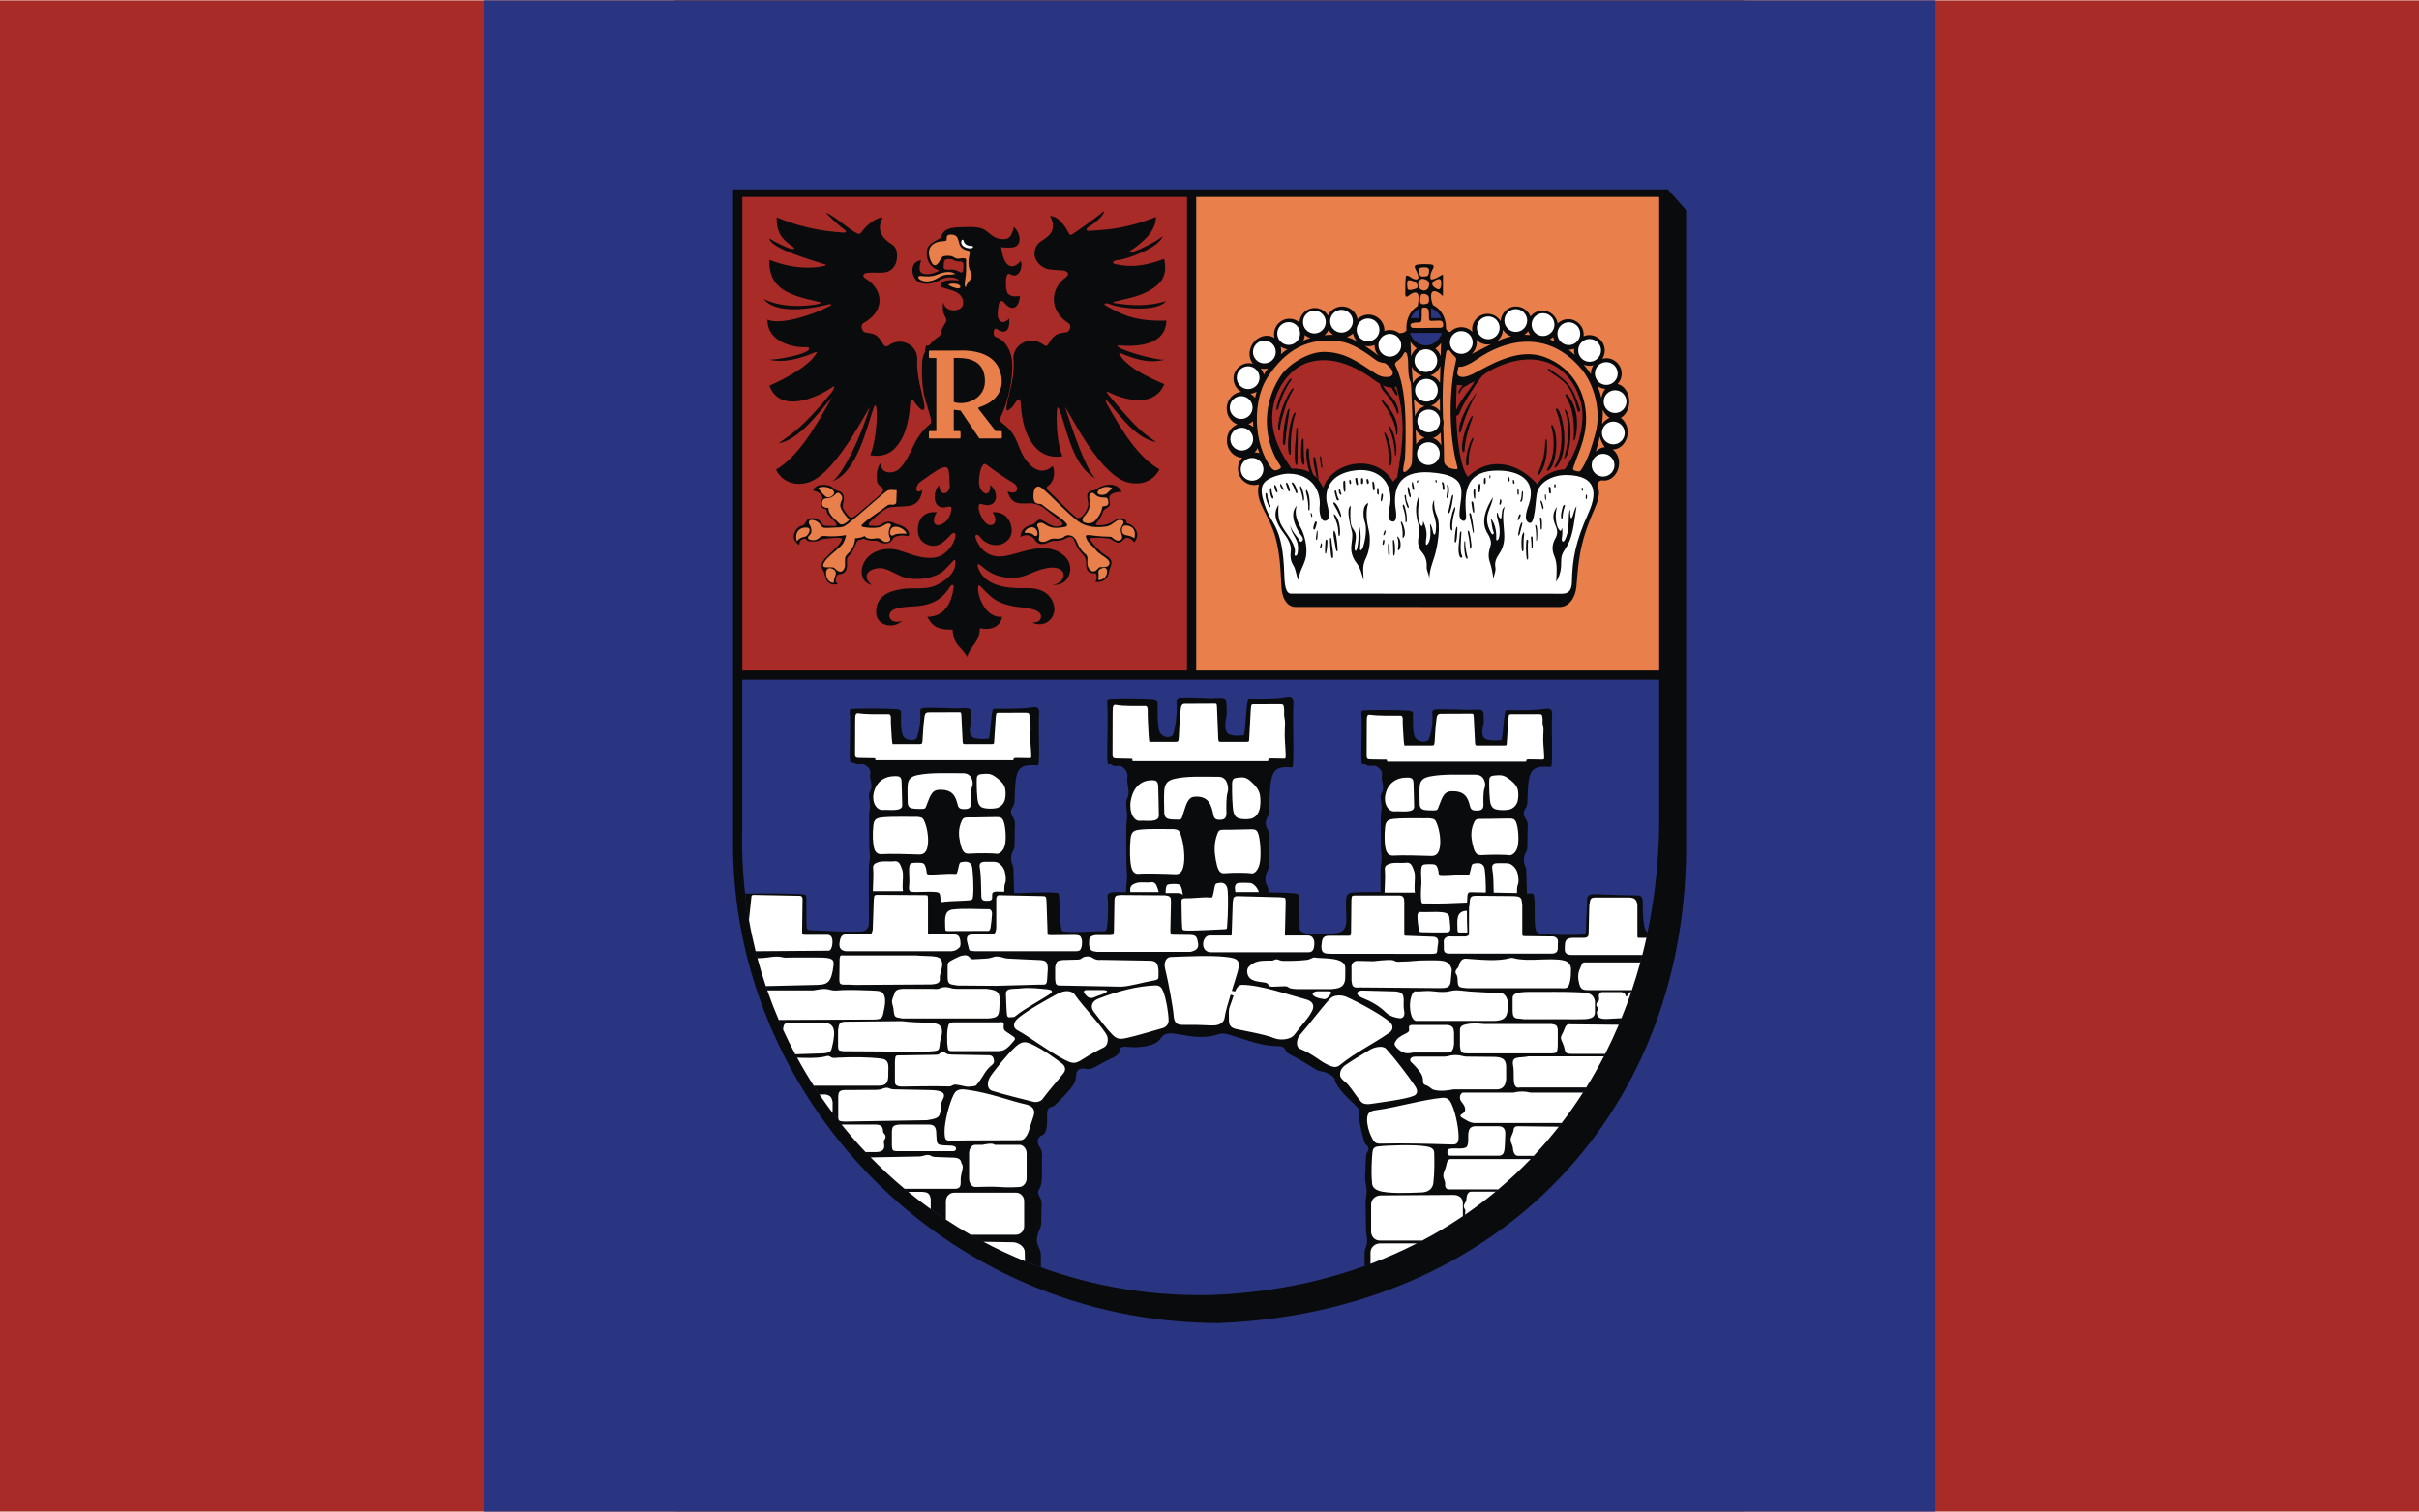 <?xml version="1.0" encoding="UTF-8"?>
<svg width="744.09" height="465.06" clip-rule="evenodd" fill-rule="evenodd" image-rendering="optimizeQuality" shape-rendering="geometricPrecision" text-rendering="geometricPrecision" version="1.0" viewBox="0 0 210 297" xml:space="preserve" xmlns="http://www.w3.org/2000/svg" xmlns:cc="http://web.resource.org/cc/" xmlns:dc="http://purl.org/dc/elements/1.1/" xmlns:rdf="http://www.w3.org/1999/02/22-rdf-syntax-ns#"><rect x="0" y="0" width="210" height="297" fill="#808080" stroke="none"/>
 <defs>
  <style type="text/css">
   
    .fil2 {fill:#0A0B0C}
    .fil4 {fill:white}
    .fil1 {fill:#2A3581}
    .fil0 {fill:#A82B27}
    .fil3 {fill:#E9804C}
   
  </style>
 </defs>
 <g transform="matrix(2.263 0 0 2.263 -132.6 -187.47)">
  
  
   <rect class="fil0" y="82.875" width="210" height="131.25" fill="#a82b27"/>
   <rect class="fil1" x="42" y="82.875" width="126" height="131.25" fill="#2a3581"/>
   
    <path class="fil2" d="m63.632 99.281h81.137l1.599 1.804v54.548c0.32 23.524-16.067 41.111-40.562 42.086-23.975-0.026-42.452-19.776-42.173-42.086v-56.352z" fill="#0a0b0c"/>
    <path class="fil1" d="m144.03 141.86v12.747c-0.384 22.713-15.509 39.726-38.802 40.672-23.339 0.559-41.486-18.192-40.792-40.672v-12.747h79.594z" fill="#2a3581"/>
    <polygon class="fil3" points="103.84 99.947 144.03 99.947 144.03 141.06 103.84 141.06" fill="#e9804c"/>
    <polygon class="fil0" points="64.439 99.947 103.04 99.947 103.04 141.06 64.439 141.06" fill="#a82b27"/>
    
     <path class="fil2" d="m122.1 111.52c-0.133 0.185-0.31 0.238-0.633 0.252-0.226-0.175-0.509-0.28-0.817-0.28-0.168 0-0.328 0.031-0.476 0.088 6e-4 -0.015 1e-3 -0.031 1e-3 -0.046 0-0.758-0.618-1.376-1.376-1.376-0.37 0-0.706 0.147-0.954 0.386-0.125-0.622-0.677-1.093-1.335-1.093-0.544 0-1.015 0.322-1.233 0.785-0.233-0.391-0.66-0.653-1.147-0.653-0.708 0-1.29 0.556-1.332 1.253-0.233-0.199-0.535-0.32-0.865-0.32-0.735 0-1.335 0.6-1.335 1.335 0 0.115 0.015 0.228 0.043 0.335-0.011-0.007-0.021-0.014-0.032-0.02-0.63-0.379-1.486-0.119-1.908 0.58-0.335 0.556-0.296 1.226 0.052 1.668-0.108-0.028-0.221-0.043-0.337-0.043-0.735 0-1.335 0.6-1.335 1.335 0 0.496 0.273 0.93 0.676 1.16-0.708 0.063-1.268 0.69-1.268 1.45 0 0.63 0.384 1.168 0.919 1.37-0.529 0.216-0.906 0.764-0.906 1.403 0 0.801 0.593 1.459 1.334 1.499-0.231 0.252-0.372 0.587-0.372 0.954 0 0.778 0.634 1.412 1.412 1.412 0.14 0 0.274-0.021 0.402-0.059-0.309 1.429 0.541 2.157 1.201 3.878 0.683 1.781 0.671 3.702 0.766 5.088 0.082 1.181 0.661 1.676 1.167 1.676l22.94 9e-3c0.915 6e-4 1.406-0.9 1.488-1.752 0.177-1.834 0.152-3.584 1.581-6.77 0.254-0.566 0.501-1.384 0.329-1.71-0.243-0.459 0.074-0.783 0.319-0.765 0.664 0.12 1.317-0.425 1.453-1.214 0.104-0.602-0.121-1.175-0.529-1.467 0.721-0.018 1.304-0.685 1.304-1.499 0-0.521-0.239-0.982-0.6-1.25 0.431-0.239 0.734-0.783 0.734-1.415 0-0.759-0.438-1.394-1.011-1.521 0.22-0.238 0.355-0.556 0.355-0.904 0-0.735-0.6-1.335-1.335-1.335-0.12 0-0.237 0.016-0.349 0.046 0.134-0.208 0.212-0.455 0.212-0.72 0-0.735-0.6-1.335-1.335-1.335-0.177 0-0.346 0.035-0.501 0.098 0.005-0.048 0.008-0.096 0.008-0.145 0-0.735-0.6-1.335-1.335-1.335-0.356 0-0.681 0.141-0.921 0.37-0.106-0.631-0.656-1.114-1.316-1.114-0.424 0-0.804 0.2-1.048 0.51-0.191-0.505-0.679-0.866-1.249-0.866-0.719 0-1.308 0.573-1.334 1.286-0.234-0.389-0.66-0.65-1.145-0.65-0.735 0-1.335 0.6-1.335 1.335 0 0.079 7e-3 0.157 0.02 0.232-0.243-0.251-0.583-0.407-0.958-0.407-0.379 0-0.721 0.159-0.965 0.414-0.142-6e-4 -0.277-0.089-0.368-0.289 0.001-0.032 2e-3 -0.064 2e-3 -0.097 0-0.887-0.469-1.646-1.125-1.937-0.083-0.202-0.179-0.493-0.167-0.846 0.026-0.735 0.799-0.203 1.027 0.063l0.007-1.874c-0.317 0.104-0.482 0.332-0.926 0.412-0.222 0.04-0.172-0.173-0.159-0.391 0.005-0.088 0.118-0.374 0.235-0.577 0.079-0.136 0.03-0.281-0.096-0.308-0.268-0.058-1.04-0.051-1.281-0.002-0.261 0.052-0.268 0.186-0.176 0.371 0.141 0.284 0.48 0.913 0.078 0.913-0.257 0-0.333-0.117-0.553-0.234-0.164-0.088-0.327-0.203-0.356 0.054-0.043 0.375-0.036 0.947-0.043 1.343-0.004 0.254 0.026 0.452 0.289 0.247 0.25-0.195 0.62-0.418 0.799-0.156 0.125 0.182 0.047 0.694-0.014 1.06-0.577 0.334-0.977 1.044-0.977 1.862 0 0.082 0.004 0.163 0.012 0.242z" fill="#0a0b0c"/>
     <path class="fil4" d="m112.12 134.38 23.499 0.009c0.596 0 0.82-0.368 0.833-1.026 0.038-1.985 0.308-3.471 1.446-6.004 0.704-1.567 0.834-3.236-1.911-3.274-1.144-0.016-2.416 0.57-2.588 1.688-0.1 0.653-0.105 1.267-0.256 1.935-0.059 0.263-0.171 0.593-0.354 0.539-0.621-0.184-0.204-1.208-0.059-1.654 0.663-2.045-0.815-2.897-2.74-2.892-2.568 0.008-2.903 1.558-2.734 3.707 0.014 0.176 0.074 0.754-0.271 0.648-0.175-0.054-0.301-0.269-0.294-0.562 0.046-1.766 1.085-3.388-2.535-3.638-2.878-0.199-3.255 1.583-2.99 3.278 0.102 0.657-0.022 1.02-0.252 0.996-0.531-0.056-0.401-0.733-0.286-1.286 0.396-1.904-0.785-3.401-2.918-3.166-2.298 0.253-2.713 1.742-2.543 2.728 0.067 0.388 0.469 1.584-0.117 1.66-0.454 0.059-0.538-0.872-0.498-1.208 0.142-1.213-0.531-2.867-2.688-2.89-0.554-6e-3 -1.518 0.269-1.94 0.613-0.592 0.481-0.442 1.15-0.15 2.066 0.585 1.838 1.59 1.78 1.713 6.097 0.027 0.937 0.134 1.677 0.633 1.638z" fill="#fff"/>
     <path class="fil1" d="m124.23 109.6c0.391 0.138 0.713 0.454 0.889 0.861h-0.889v-0.861zm0.944 2.145c-0.209 0.631-0.753 1.083-1.39 1.083-0.636 0-1.181-0.452-1.39-1.083h2.78zm-2.724-1.284c0.147-0.34 0.395-0.615 0.7-0.778v0.778h-0.7z" fill="#2a3581"/>
     <path class="fil4" d="m108.69 122.6c0.544 0 0.989 0.444 0.989 0.989 0 0.545-0.444 0.989-0.989 0.989-0.545 0-0.989-0.444-0.989-0.989 0-0.544 0.444-0.989 0.989-0.989zm18.163-11.012c0.545 0 0.989 0.444 0.989 0.989 0 0.544-0.444 0.989-0.989 0.989s-0.989-0.444-0.989-0.989c0-0.545 0.444-0.989 0.989-0.989zm2.339-1.271c0.545 0 0.989 0.444 0.989 0.989 0 0.544-0.444 0.989-0.989 0.989s-0.989-0.444-0.989-0.989c0-0.545 0.444-0.989 0.989-0.989zm2.39-0.636c0.545 0 0.989 0.444 0.989 0.989 0 0.544-0.444 0.989-0.989 0.989s-0.989-0.444-0.989-0.989c0-0.545 0.444-0.989 0.989-0.989zm2.365 0.356c0.545 0 0.989 0.444 0.989 0.989 0 0.544-0.444 0.989-0.989 0.989s-0.989-0.444-0.989-0.989c0-0.545 0.444-0.989 0.989-0.989zm2.237 0.788c0.545 0 0.989 0.444 0.989 0.989 0 0.544-0.444 0.989-0.989 0.989-0.544 0-0.989-0.444-0.989-0.989 0-0.545 0.444-0.989 0.989-0.989zm1.805 1.449c0.545 0 0.989 0.444 0.989 0.989s-0.444 0.989-0.989 0.989c-0.544 0-0.989-0.444-0.989-0.989s0.444-0.989 0.989-0.989zm1.449 2.009c0.545 0 0.989 0.444 0.989 0.989 0 0.544-0.444 0.989-0.989 0.989-0.544 0-0.989-0.444-0.989-0.989 0-0.545 0.444-0.989 0.989-0.989zm0.763 2.441c0.545 0 0.989 0.444 0.989 0.989s-0.444 0.989-0.989 0.989-0.989-0.444-0.989-0.989 0.444-0.989 0.989-0.989zm-0.153 2.72c0.545 0 0.989 0.444 0.989 0.989s-0.444 0.989-0.989 0.989c-0.544 0-0.989-0.444-0.989-0.989s0.444-0.989 0.989-0.989zm-0.89 2.797c0.545 0 0.989 0.444 0.989 0.989s-0.444 0.989-0.989 0.989-0.989-0.444-0.989-0.989 0.444-0.989 0.989-0.989zm-15.163-1c0.544 0 0.989 0.444 0.989 0.989 0 0.545-0.444 0.989-0.989 0.989-0.545 0-0.989-0.444-0.989-0.989 0-0.544 0.444-0.989 0.989-0.989zm0.024-2.838c0.545 0 0.989 0.444 0.989 0.989 0 0.545-0.444 0.989-0.989 0.989s-0.989-0.444-0.989-0.989c0-0.544 0.444-0.989 0.989-0.989zm-0.194-2.668c0.544 0 0.989 0.444 0.989 0.989 0 0.545-0.444 0.989-0.989 0.989-0.545 0-0.989-0.444-0.989-0.989 0-0.544 0.444-0.989 0.989-0.989zm-0.049-2.571c0.544 0 0.989 0.444 0.989 0.989 0 0.545-0.444 0.989-0.989 0.989-0.545 0-0.989-0.444-0.989-0.989 0-0.544 0.444-0.989 0.989-0.989zm-15.984 6.816c0.545 0 0.989 0.444 0.989 0.989 0 0.545-0.444 0.989-0.989 0.989s-0.989-0.444-0.989-0.989c0-0.544 0.444-0.989 0.989-0.989zm-0.049-2.741c0.544 0 0.989 0.444 0.989 0.989s-0.444 0.989-0.989 0.989c-0.545 0-0.989-0.444-0.989-0.989s0.444-0.989 0.989-0.989zm0.606-2.595c0.544 0 0.989 0.444 0.989 0.989 0 0.545-0.444 0.989-0.989 0.989-0.545 0-0.989-0.444-0.989-0.989 0-0.544 0.444-0.989 0.989-0.989zm1.407-2.232c0.544 0 0.989 0.444 0.989 0.989 0 0.545-0.444 0.989-0.989 0.989-0.545 0-0.989-0.444-0.989-0.989 0-0.544 0.444-0.989 0.989-0.989zm2.11-1.601c0.545 0 0.989 0.444 0.989 0.989s-0.444 0.989-0.989 0.989-0.989-0.444-0.989-0.989 0.444-0.989 0.989-0.989zm2.232-0.995c0.545 0 0.989 0.444 0.989 0.989s-0.444 0.989-0.989 0.989-0.989-0.444-0.989-0.989 0.444-0.989 0.989-0.989zm2.353-0.073c0.545 0 0.989 0.444 0.989 0.989 0 0.545-0.444 0.989-0.989 0.989s-0.989-0.444-0.989-0.989c0-0.544 0.444-0.989 0.989-0.989zm2.304 0.752c0.544 0 0.989 0.444 0.989 0.989 0 0.545-0.444 0.989-0.989 0.989-0.545 0-0.989-0.444-0.989-0.989 0-0.544 0.444-0.989 0.989-0.989zm1.892 1.334c0.545 0 0.989 0.444 0.989 0.989s-0.444 0.989-0.989 0.989-0.989-0.444-0.989-0.989 0.444-0.989 0.989-0.989z" fill="#fff"/>
     <path class="fil3" d="m108.92 122.12c0.141 0.004 0.276 0.029 0.404 0.072-0.056-0.148-0.107-0.297-0.155-0.449-0.065 0.139-0.149 0.265-0.249 0.376zm11.321-7.747c0.265 0.199 0.443 0.377 0.547 0.533 0.231 0.347 0.099 0.623-0.275 0.66-0.498 0.049-0.834-0.115-1.103-0.289-1.52-0.985-2.598-1.846-4.422-1.881-1.385-0.027-3.156 1.042-3.887 2.185-1.715 2.682-1.281 5.797 0.019 7.658 0.16 0.229 0.022 0.29-0.204 0.396-0.227 0.107-0.429 0.006-0.563-0.175-1.607-2.162-1.608-5.892-0.326-7.851 1.544-2.36 3.53-3.585 6.459-3.094 0.956 0.16 2.134 0.968 2.946 1.584 0.309 0.234 0.604 0.229 0.808 0.275zm1.946-0.574c0.102 0.59 0.004 1.292 0.146 1.859 0.058 0.232 0.149 0.321 0.166 0.735 0.013 0.312 0.03 0.847 0.048 1.162 0.101 1.808 0.082 3.473 0.03 5.273-0.008 0.268-0.046 0.489-0.32 0.764-0.773 0.773-0.322-0.576-0.304-0.841 0.072-1.044 0.075-2.133 0.058-3.18-0.031-1.851-0.213-3.59-0.813-4.85-0.088-0.185-0.194-0.321 0.073-0.515 0.219-0.16 0.409-0.317 0.562-0.626 0.108-0.22 0.268-0.276 0.354 0.221zm4.075 9.774c-0.215-0.026-0.482-0.107-0.567-0.173-0.323-0.251-0.346-0.355-0.344-0.727 0.004-0.823-0.035-1.771-0.069-2.78 0.023-0.102 0.036-0.208 0.036-0.317 0-0.12-0.015-0.236-0.043-0.346-0.004-0.037-0.01-0.073-0.017-0.109-0.051-1.861-0.048-3.873 0.276-5.678 0.048-0.266 0.258-0.264 0.362-0.091 0.095 0.159 0.314 0.375 0.438 0.5 0.112 0.112 0.069 0.25 0.043 0.356-0.616 2.567-0.628 6.384 0.12 9.132 0.059 0.219 0.05 0.269-0.236 0.234zm0.359-8.896c0.342 0.087 1.04-0.256 1.531-0.602 2.461-1.736 6.142-2.686 9.086 0.758 1.169 1.368 1.785 3.736 1.26 5.623-0.285 1.026-0.597 2.159-1.16 3.052-0.123 0.196-0.179 0.265-0.282 0.268-0.092 3e-3 -0.243-0.028-0.356-0.068-0.255-0.09-0.131-0.244-0.062-0.456 0.273-0.838 0.784-1.844 0.973-3.099 0.413-2.746-0.919-5.382-3.579-6.329-1.946-0.693-4.008 0.309-5.574 1.17-0.786 0.433-1.375 0.713-1.781 0.517-0.226-0.109-0.208-0.312-0.056-0.835zm-3.169-7.823c-0.217-1e-4 -0.254-0.267-0.287-0.49-0.032-0.214-0.006-0.251 0.23-0.294 0.141-0.026 0.307-0.029 0.436-0.005 0.165 0.03 0.22 0.096 0.22 0.239 0 0.629-0.179 0.512-0.598 0.55zm-1.283 0.937c-0.015-0.153-0.041-0.371 0.016-0.541 0.035-0.106 0.186-0.09 0.299-0.059 0.132 0.036 0.309 0.087 0.423 0.194 0.182 0.172 0.206 0.406 0.07 0.486-0.083 0.049-0.428 0.141-0.568 0.15-0.195 0.012-0.223-0.064-0.239-0.231zm1.145 0.775c-0.038 0.17-0.047 0.329-0.045 0.404 0.011 0.357 0.292 0.312 0.615 0.236 0.176-0.042 0.187-0.281 0.148-0.556-0.026-0.186-0.256-0.299-0.449-0.29-0.192 0.009-0.229 0.019-0.27 0.205zm0.099-1.526c-0.493 0.24-0.366 0.99 0.187 1.02 0.356 0.019 0.533-0.396 0.427-0.699-0.082-0.234-0.391-0.312-0.614-0.321zm0.974 0.629c-0.107-0.159-0.054-0.275 0.07-0.397 0.08-0.079 0.284-0.179 0.392-0.2 0.181-0.036 0.26 0.072 0.26 0.311 0 0.191 0.014 0.443-0.176 0.573-0.102 0.07-0.478-0.187-0.546-0.287zm-1.188 3.163c-0.131 0.012-0.446 0.01-0.627 0.081-0.258 0.101-0.106 0.388 0.076 0.399 0.495 0.031 1.781-0.019 2.285-0.007 0.311 0.007 0.387-0.097 0.341-0.363-0.03-0.175-0.133-0.26-0.302-0.262-0.232-0.003-0.468 0.024-0.702 0.025-0.152 7e-4 -0.204-0.028-0.219-0.193-0.018-0.191 0.006-0.385-0.017-0.591-0.027-0.24-0.103-0.375-0.371-0.375-0.149 0-0.255-0.015-0.25 0.273 0.002 0.13 0.011 0.561-0.011 0.771-0.014 0.128-0.053 0.256-0.203 0.242zm-3.525 2.897c-0.223-0.239-0.36-0.559-0.36-0.91 0-0.006 2e-4 -0.012 2e-4 -0.018-0.16 0.065-0.334 0.101-0.516 0.101-0.112 0-0.221-0.013-0.326-0.039 0.414 0.267 0.814 0.568 1.202 0.867zm-1.877-1.262c-0.175-0.185-0.298-0.419-0.349-0.679-0.149 0.142-0.329 0.251-0.529 0.314 0.3 0.092 0.593 0.217 0.878 0.365zm-2.071-0.551c-0.16-0.113-0.294-0.26-0.393-0.429-0.086 0.177-0.21 0.333-0.361 0.457 0.253-0.026 0.505-0.035 0.754-0.028zm-1.972 0.274c-0.182-0.054-0.348-0.145-0.488-0.266-0.011 0.172-0.054 0.335-0.123 0.483 0.202-0.082 0.406-0.155 0.612-0.217zm-2.003 0.975c-0.211-0.029-0.407-0.108-0.576-0.225 0.052 0.209 0.058 0.435 0.013 0.659 0.181-0.155 0.369-0.3 0.562-0.434zm-1.687 1.657c-0.207 0.055-0.422 0.062-0.628 0.015 0.129 0.153 0.224 0.335 0.275 0.535 0.108-0.188 0.226-0.371 0.353-0.55zm-0.985 2.032c-0.164 0.095-0.35 0.155-0.548 0.172 0.158 0.09 0.298 0.212 0.412 0.357 0.039-0.178 0.085-0.354 0.137-0.529zm-0.313 2.563c-0.116 0.103-0.248 0.186-0.392 0.245 0.156 0.059 0.299 0.146 0.424 0.255-0.016-0.166-0.027-0.333-0.033-0.5zm16.328-6.784c-0.139 0.19-0.307 0.349-0.495 0.467 0.217 0.17 0.381 0.405 0.461 0.675 0.015-0.455 0.028-0.841 0.035-1.142zm-0.059 1.971c-0.143 0.395-0.468 0.705-0.873 0.826 0.363 0.094 0.667 0.337 0.841 0.66 0.008-0.532 0.019-1.032 0.032-1.487zm-0.042 2.769c-0.012 0.021-0.024 0.041-0.037 0.061-0.161 0.302-0.428 0.532-0.746 0.63 0.317 0.049 0.597 0.226 0.791 0.479-6e-3 -0.399-0.009-0.79-0.008-1.171zm-1.907 0.458c-0.139-0.093-0.259-0.212-0.354-0.349 0.034 0.506 0.066 1.01 0.095 1.513 0.125-0.429 0.447-0.766 0.853-0.891-0.222-0.035-0.425-0.131-0.594-0.272zm-0.445-1.715c0.165-0.321 0.455-0.567 0.806-0.672-0.407-0.105-0.74-0.399-0.899-0.782 0.029 0.486 0.061 0.97 0.093 1.454zm-0.143-2.334c0.082-0.284 0.256-0.529 0.487-0.702-0.213-0.14-0.399-0.333-0.545-0.564 0.016 0.422 0.035 0.844 0.057 1.265zm0.389 6.342c0.02 0.434 0.036 0.866 0.048 1.297 0.166-0.277 0.425-0.485 0.729-0.574-0.254-0.091-0.472-0.266-0.625-0.494-0.058-0.071-0.109-0.148-0.152-0.229zm2.154 1.273c0.027 0.033 0.052 0.068 0.075 0.104-0.024-0.366-0.044-0.732-0.06-1.097-0.012 0.014-0.025 0.027-0.038 0.04-0.162 0.202-0.378 0.352-0.624 0.424 0.267 0.095 0.494 0.283 0.648 0.528zm13.485 0.654c0.215-0.225 0.489-0.366 0.778-0.388-0.213-0.301-0.362-0.614-0.428-0.919-0.092 0.41-0.208 0.844-0.35 1.307zm0.542-2.394c0.144-0.207 0.36-0.392 0.657-0.546-0.257-0.142-0.468-0.392-0.597-0.704 0.015 0.391-5e-3 0.805-0.06 1.25zm-0.058-2.237c0.046-0.316 0.168-0.599 0.341-0.817-0.251-0.017-0.483-0.104-0.678-0.242 0.147 0.339 0.26 0.689 0.337 1.058zm-0.901-2.082c-0.001-0.022-0.002-0.044-0.002-0.066 0-0.265 0.078-0.512 0.212-0.72-0.111 0.03-0.228 0.047-0.348 0.047-0.173 0-0.339-0.033-0.491-0.094 0.233 0.279 0.444 0.555 0.63 0.834zm-1.413-1.679c-0.039-0.125-0.06-0.258-0.06-0.396 0-0.049 0.003-0.098 0.008-0.146-0.146 0.059-0.304 0.094-0.469 0.098 0.18 0.138 0.354 0.286 0.521 0.444zm-1.745-1.18c-0.059-0.117-0.101-0.244-0.124-0.377-0.085 0.081-0.181 0.151-0.285 0.208 0.139 0.052 0.275 0.108 0.409 0.169zm-2.12-0.553c-0.072-0.098-0.131-0.205-0.174-0.32-0.093 0.118-0.205 0.22-0.332 0.301 0.164-0.001 0.332 5e-3 0.506 0.019zm-1.653 0.119c-0.301-0.103-0.553-0.31-0.715-0.579-0.015 0.413-0.219 0.779-0.528 1.014 0.397-0.179 0.805-0.332 1.243-0.435zm-1.732 0.669c-0.101 0.025-0.207 0.038-0.316 0.038-0.375 0-0.715-0.156-0.958-0.407 0.013 0.075 0.021 0.153 0.021 0.233 0 0.395-0.173 0.75-0.447 0.995 0.598-0.271 1.147-0.581 1.701-0.859z" fill="#e9804c"/>
     <path class="fil0" d="m114.86 125.19c-0.126-0.265-0.263-0.49-0.41-0.682 4e-3 -0.401-0.217-1.632-0.267-1.872-0.032-0.156-0.158-0.146-0.168-0.017-0.033 0.434 0.21 1.321 0.301 1.728-0.101-0.113-0.207-0.211-0.318-0.298-0.075-0.2-0.199-0.513-0.263-0.849-0.091-0.476-0.117-1.107-0.109-1.307 0.007-0.176-0.19-0.152-0.211 0.029-0.082 0.686 0.117 1.461 0.247 1.91-0.448-0.235-0.966-0.315-1.559-0.311-1.26-1.794-2.169-3.838-1.366-6.18 0.476-1.388 1.541-2.6 2.771-3.006 2.008-0.664 4.095 0.262 5.691 1.436 0.206 0.152 0.408 0.291 0.606 0.405 0.003 0.31 0.333 0.69 0.515 0.892 0.514 0.572 0.886 1.287 0.921 1.548 0.018 0.135 0.177 0.232 0.164 0.035-0.08-1.111-0.926-1.524-1.37-2.352 0.257 0.123 0.508 0.196 0.756 0.192 0.097 0.231 0.334 0.567 0.373 0.628 0.066 0.103 0.184 0.065 0.131-0.154-0.03-0.123-0.126-0.344-0.248-0.506 0.056-0.013 0.111-0.031 0.167-0.053 0.868 3.013 0.539 5.068 0.073 7.871-0.181 0.17-0.272 0.289-0.36 0.386-1.51-2.539-5.291-1.749-6.065 0.528zm11.598-8.924c-0.043 0.699-0.061 1.44-0.052 2.179 0.483-1.085 1.333-1.903 1.601-2.508-0.111 0.066-0.227 0.125-0.351 0.176-0.161 0.122-0.343 0.207-0.508 0.297-0.195 0.106-0.316 0.299-0.397 0.488-0.112 0.261-0.189 0.009-0.089-0.169 0.089-0.159 0.225-0.349 0.309-0.454-0.158 0.012-0.328 0.011-0.513-0.009zm-0.043 2.67c0.063 2.308 0.386 4.514 1.001 5.306 1.926-1.859 4.423-1.199 6.029 0.642 0.476-0.851 1.621-1.273 2.37-1.289 1.287-1.808 1.884-4.297 1.377-5.965-1.079-3.55-4.27-4.544-7.853-2.612-0.244 0.132-0.46 0.292-0.672 0.453-0.403 0.48-1.672 2.413-1.942 3.166-0.078 0.218-0.234 0.302-0.273 0.302-0.013 0-0.026-7e-4 -0.037-0.002z" fill="#a82b27"/>
     <path class="fil2" d="m114.68 123.35c-0.055-0.181-0.081-0.596-0.094-0.763-0.02-0.251 0.099-0.132 0.114 0.015 0.018 0.174 0.06 0.501 0.084 0.674 0.017 0.128-0.029 0.321-0.104 0.075zm19.456-2.226c-0.031 1.46-0.332 2.072-0.59 2.707-0.156 0.383 0.071 0.253 0.171 0.096 0.526-0.832 0.615-1.861 0.56-2.815-0.011-0.194-0.138-0.14-0.141 0.013zm-6.28-0.036c-0.166 0.383-0.41 1.182-0.371 2.007 0.009 0.186-0.178 0.236-0.202 0.092-0.107-0.645 0.225-1.735 0.459-2.188 0.158-0.304 0.185-0.076 0.113 0.089zm-0.07-1.871c-0.344 0.892-0.587 1.744-0.651 2.699-0.01 0.15-0.04 0.219-0.121 0.181-0.048-0.023-0.076-0.113-0.089-0.233-0.074-0.672 0.303-2.037 0.759-2.771 0.19-0.305 0.168-0.045 0.103 0.124zm0.433-2.346c-0.622 1.194-1.07 2.178-1.384 3.378-0.068 0.261-0.234 0.277-0.185-0.163 0.114-1.024 0.957-2.413 1.569-3.215zm6.823 6.297c-0.182 0.279-0.067 0.36 0.096 0.178 1.055-1.176 0.645-4.186 0.127-4.936-0.1-0.145-0.264-0.115-0.195 0.047 0.871 2.057 0.362 4.112-0.028 4.711zm-0.702 0.336c-0.173 0.249 0.02 0.279 0.212 0.066 0.536-0.594 0.748-2.554 0.321-3.602-0.139-0.34-0.258-0.303-0.181-0.004 0.406 1.583 0.035 2.983-0.352 3.54zm1.506-4.993c0.582 1.696 0.12 3.36-0.059 4.059-0.058 0.226 0.148 0.003 0.248-0.212 0.322-0.693 0.487-3.064-0.078-3.866-0.151-0.215-0.162-0.132-0.111 0.019zm0.078-1.226c0.733 1.157 0.746 2.591 0.671 3.688-0.018 0.26 0.109 0.066 0.163-0.129 0.124-0.448 0.204-1.355 0.066-2.096-0.141-0.755-0.506-1.359-0.746-1.607-0.183-0.189-0.228 0.027-0.154 0.144zm-1.436-2.209c0.562 0.442 1.406 0.79 1.897 1.787 0.294 0.596 0.484 1.372 0.523 1.554 0.053 0.252 0.35 0.28 0.22-0.132-0.271-0.855-0.548-1.518-0.936-2.018-0.408-0.526-0.9-0.823-1.611-1.334-0.187-0.134-0.318-0.035-0.092 0.143zm-14.33 2.65c0.724 0.788 1.265 1.767 1.149 2.708-0.038 0.305-0.119 0.136-0.131-0.06-0.037-0.587-0.335-1.459-1.128-2.515-0.145-0.194-0.169-0.437 0.11-0.133zm1.047 4.473c-0.033 0.254-0.1 0.321-0.121-0.028-0.039-0.641-0.128-1.258-0.487-2.098-0.097-0.227 0.007-0.307 0.121-0.123 0.424 0.683 0.54 1.834 0.486 2.249zm-0.856-1.632c0.326 0.674 0.56 1.719 0.435 2.486-0.045 0.278-0.241 0.374-0.234-0.196 8e-3 -0.649-0.037-1.322-0.332-2.138-0.094-0.259-0.055-0.537 0.131-0.152zm-7.192 0.488c0.002 0.434 0.025 1.4 0.053 1.578 0.139 0.885-0.265 0.681-0.265-0.172 0-0.156-0.016-1.078 0.071-1.41 0.05-0.189 0.14-0.148 0.141 0.004zm-1.101 1.014c0.019 0.333-0.129 0.326-0.186 0.088-0.163-0.678 0.019-2.58 0.437-3.389 0.081-0.157 0.216-0.123 0.146 0.039-0.221 0.51-0.469 2.015-0.397 3.262zm0.571 0.868c-0.006 0.303-0.12 0.404-0.179 0.123-0.156-0.732 0.05-1.94 0.072-2.841 9e-3 -0.367 0.147-0.329 0.14-0.02-0.028 1.357-0.017 1.926-0.033 2.738zm-0.696-4.453c-0.114 0.875-0.293 1.79-0.358 2.816-0.015 0.234-0.214 0.246-0.215 0.009-0.005-0.835 0.181-2.183 0.43-2.843 0.093-0.246 0.164-0.139 0.143 0.019zm0.315-1.774c-0.245 0.405-0.543 1.024-0.729 1.673-0.179 0.624-0.373 1.233-0.384 1.581-0.008 0.261-0.169 0.253-0.179 0.051-0.05-0.95 0.731-2.903 1.204-3.392 0.183-0.189 0.161-0.032 0.089 0.087zm-0.192-0.816c-0.462 0.64-0.93 1.744-1.055 2.332-0.053 0.252-0.26 0.349-0.171-0.075 0.172-0.811 0.578-1.641 1.102-2.349 0.15-0.16 0.278-0.123 0.123 0.091z" fill="#0a0b0c"/>
     <path class="fil2" d="m135.16 126.85c-0.509 0.629-0.294 1.249-0.111 1.666 0.183 0.418 0.16 0.726-0.047 1.1-0.248 0.448-0.33 0.939-0.065 1.541 0.273 0.621 0.192 1.466 0.146 2.206 0.385-0.651 0.444-1.093 0.444-1.921 0-0.559 0.332-0.851 0.571-1.305 0.508-0.967 0.581-2.34 0.755-3.327-0.162 0.15-0.256 0.66-0.347 0.876-0.124 0.295-0.215 0.202-0.215-0.619-0.237 0.501 0.05 1.644-0.423 2.603-0.182 0.369-0.323 0.162-0.291-0.081 0.027-0.2 0.098-0.621 0.004-0.935-0.046 0.393-0.175 0.342-0.339 0.025-0.181-0.349-0.282-1.189-0.081-1.829zm-5.569-0.825c-1.155 1.836-0.724 2.73-0.405 3.224 0.155 0.24 0.296 0.654 0.214 0.934-0.13 0.445-0.268 0.89-0.079 1.445 0.182 0.534 0.253 0.995 0.315 1.451 0.06-0.334 0.235-0.652 0.175-0.967-0.069-0.357 0.012-0.709 0.262-1.073 0.295-0.429 0.512-0.896 0.512-1.621 0-0.68-0.248-1.976 0.048-2.568-0.258 0.089-0.249 0.542-0.286 0.802-0.028 0.195-0.017 0.305-0.202 0.11-0.059-0.062-0.105-0.241-0.142-0.428-0.138 0.069-0.052 0.42 0.072 0.857 0.118 0.416 0.15 0.927 0.053 1.315-0.066 0.262-0.281 0.426-0.243-0.006 0.021-0.242-0.018-1.144-0.493-1.675 0.128 0.458 0.113 0.885 0.258 1.191 0.077 0.163-0.07 0.36-0.222 0.079-0.806-1.484 0.08-2.086 0.164-3.072zm-6.353-0.28c-0.517 1.077-0.279 2.025-0.095 2.696 0.1 0.364 0.086 0.591 0.041 0.788-0.142 0.626-0.135 1.116 0.259 1.566 0.321 0.366 0.432 0.847 0.402 1.237-0.028 0.371 0.231 0.709 0.231 1.087 0-0.725 0.252-1.337 0.446-1.954 0.255-0.81 0.602-2.748 0.195-3.595-0.164-0.342-0.246-0.81-0.227-1.323-0.414 0.828 0.187 1.421 0.172 2.308-0.016 0.923-0.206 0.797-0.271 0.455-0.049-0.256-0.168-0.667-0.259-0.667 0.078 0.689 0.057 1.334-0.128 1.636-0.199 0.324-0.24 0.139-0.23-0.066 0.022-0.434 0.22-0.831-0.236-1.841 0 0.532-0.16 0.528-0.261 0.287-0.332-0.788-0.107-1.788-0.04-2.613zm-5.984 1.011c-0.462 0.234 0.011 1.86 0.096 2.213 0.206 0.855-0.469 1.599 0.417 2.773 0.343 0.455 0.429 0.9 0.602 1.485 0-0.71-0.159-1.197 0.196-1.907 0.347-0.694 0.436-1.684 0.251-2.449-0.181-0.75-0.292-1.613-0.032-2.357-0.628 0.223-0.396 1.417-0.321 1.607 0.222 0.564 0.067 1.568-0.122 2.17-0.088 0.283-0.311 0.516-0.285 0.128 0.022-0.323 0.174-1.202-0.115-2.105 0 0.772 0.037 1.343-0.127 2.089-0.086 0.39-0.215 0.33-0.225 0.021-0.01-0.286 0.156-0.685 0.099-1.144-0.046-0.371-0.262-0.461-0.375-0.795-0.128-0.378-0.107-1.259-0.06-1.731zm-4.681-0.006c-0.337 0.918 0.328 1.821 0.478 2.191 0.297 0.731 0.472 1.687 0.275 2.42-0.183 0.685-0.611 1.205-0.576 1.895-0.26-0.395-0.219-0.924-0.482-1.332-0.271-0.421-0.262-0.855-0.214-1.269 0.046-0.403-0.157-0.894-0.491-1.349-0.509-0.694-1.25-1.661-0.571-2.635-0.107 1.245 0.138 1.63 0.479 2.16 0.341 0.53 1.093 1.427 0.915 2.082-0.072 0.266 0.212 0.261 0.26-0.065 0.192-1.307-0.536-1.413-0.636-2.384 0.153 0.615 0.72 1.074 0.796 1.318 0.078 0.25 0.509-0.02 0.171-0.42-0.288-0.341-1.19-1.815-0.405-2.613z" fill="#0a0b0c"/>
     <path class="fil2" d="m110.24 126.63c0.112 0.217 0.019 0.405-0.147 0.056-0.095-0.198-0.241-0.639-0.241-0.863 0-0.283 0.15-0.171 0.156-0.037 0.014 0.29 0.077 0.542 0.233 0.844zm25.416 0.228c-0.08 0.286-0.192 0.68-0.128 0.946 0.05 0.206 0.114 0.038 0.118-0.038 0.015-0.278 0.081-0.728 0.175-0.904 0.109-0.202-0.095-0.26-0.166-0.004zm-1.919-0.42c-0.052-0.204 0.063-0.127 0.117-0.03 0.036 0.065 0.111 0.356 0.123 0.417 0.045 0.227-0.076 0.315-0.111 0.091-0.019-0.122-0.115-0.423-0.129-0.478zm0.367-0.556c0.019-0.168 0.081-0.179 0.087-0.032 0.003 0.078 0.021 0.14 0.021 0.25 0 0.187-0.038 0.266-0.083 0.047-0.012-0.06-0.03-0.216-0.025-0.265zm0.821-0.953c-0.021 0.085-0.027 0.188 0.034 0.227 0.026 0.016 0.098 0.035 0.077-0.078-0.01-0.054 0.024-0.098 0.006-0.148-0.025-0.066-0.099-0.07-0.117-6e-4zm-0.485 0.253c0.024 0.118 1e-4 0.335 0.048 0.449 0.061 0.147 0.178 0.024 0.146-0.054-0.03-0.074 0.002-0.208-0.03-0.38-0.022-0.116-0.182-0.108-0.164-0.015zm-0.625 2.712c0.052 0.25 0.04 0.62 0.03 0.804-0.013 0.241-0.119 0.096-0.115-0.012 0.007-0.199-0.005-0.542-0.05-0.763-0.032-0.158 0.091-0.243 0.135-0.029zm-0.421 0.65c0.073 0.238 0.061 0.825 0.033 1.118-0.009 0.1-0.088 0.244-0.076 0.037 0.018-0.31-0.014-0.907-0.081-1.163-0.041-0.156 0.076-0.147 0.124 0.009zm-0.352 0.999c0.015 0.234 0.006 0.571 0.011 0.787 0.004 0.148-0.1 0.226-0.105 4e-3 -0.005-0.217-0.013-0.443-0.049-0.769-0.026-0.245 0.134-0.16 0.143-0.021zm-0.385 0.311c-0.07 0.475 0.015 1.373-0.005 1.482-0.038 0.205-0.113 0.054-0.126-0.039-0.073-0.489-0.058-1.108-0.029-1.468 0.015-0.194 0.188-0.154 0.161 0.025zm-0.362-0.492c-0.064 0.397-0.033 1.008-0.039 1.223-0.004 0.13-0.126 0.224-0.149 0.005-0.03-0.278-0.079-1.046 0.061-1.369 0.141-0.326 0.161-0.068 0.127 0.141zm-0.159-0.985c-0.071 0.22-0.132 0.587-0.202 0.799-0.066 0.202-0.174 0.261-0.137-0.009 0.033-0.237 0.122-0.627 0.216-0.841 0.071-0.164 0.188-0.146 0.123 0.051zm-0.127-0.788c-0.007 0.077-0.122 0.306-0.167 0.38-0.043 0.07-0.139 0.046-0.093-0.05 0.041-0.085 0.08-0.29 0.133-0.386 0.039-0.071 0.139-0.059 0.128 0.056zm-0.172-2.153c0.009 0.147 0.012 0.234 0.004 0.296-0.022 0.161-0.122 0.08-0.114-0.058 5e-3 -0.081-0.009-0.193-2e-3 -0.285 0.012-0.17 0.102-0.102 0.112 0.047zm0.376 0.2c-0.012 0.312-0.045 0.61-0.099 0.704-0.082 0.142-0.19 0.073-0.106-0.091 0.061-0.119 0.071-0.36 0.093-0.614 0.016-0.183 0.121-0.225 0.112 0.001zm-1.193-1.304c0.019 0.087 0.036 0.157 0.033 0.205-0.01 0.144-0.136 0.127-0.151 0.008-0.008-0.056-0.018-0.136-0.007-0.231 0.011-0.095 0.098-0.112 0.126 0.018zm-0.691 1.96c0.022 0.173-0.028 0.242-0.045 0.305-0.033 0.12-0.145 0.081-0.126-0.027 0.019-0.106 0.047-0.188 0.048-0.274 0.001-0.185 0.113-0.087 0.123-0.004zm-0.957-1.981c-0.013 0.081-0.066 0.085-0.072 0.022-0.005-0.05-0.019-0.152-0.003-0.193 0.021-0.053 0.059-0.074 0.077 0.005 0.015 0.066 0.009 0.101-1e-3 0.166zm-0.412 0.076c0.011 0.145 0.017 0.269 0.01 0.352-0.009 0.12-0.145 0.213-0.154 0.032-0.004-0.079-0.02-0.204 0.007-0.355 0.016-0.086 0.127-0.149 0.136-0.03zm-0.453 0.578c0.013 0.205-0.024 0.448-0.045 0.56-0.024 0.126-0.138 0.058-0.148-0.069-0.01-0.132 0.018-0.339 0.046-0.499 0.028-0.164 0.138-0.138 0.148 0.009zm-0.452 0.435c0.005 0.159 0.025 0.441 0.008 0.625-0.02 0.23-0.096 0.108-0.115 0.007-0.03-0.164-0.057-0.435-0.035-0.596 0.017-0.125 0.134-0.244 0.141-0.036zm-0.361 2.064c0.098 0.338 0.201 1.018 0.239 1.405 0.024 0.245-0.013 0.438-0.09 0.076-0.073-0.341-0.219-1.083-0.295-1.464-0.028-0.143 0.119-0.112 0.146-0.016zm0.205-0.949c0.043 0.219 0.06 0.518 0.075 0.699 0.014 0.172-0.051 0.222-0.111 0.048-0.061-0.177-0.094-0.528-0.13-0.737-0.039-0.22 0.136-0.166 0.167-0.009zm-0.351 2.525c0.078 0.269 0.155 0.791 0.186 1.117 0.022 0.228-0.113 0.617-0.14 0.094-0.015-0.3-0.097-0.858-0.169-1.129-0.04-0.15 0.048-0.339 0.122-0.082zm-0.351 0.955c-0.01 0.439 0.155 1.095 0.196 1.225 0.048 0.152-0.068 0.193-0.139 0.048-0.12-0.243-0.173-0.921-0.143-1.301 0.018-0.228 0.091-0.196 0.086 0.027zm-0.462-0.893c-0.025 0.55-0.27 1.66 0.006 2.106 0.082 0.132 0.257 0.038 0.169-0.119-0.212-0.377-0.064-1.544-0.051-1.99 0.006-0.222-0.119-0.091-0.123 0.003zm-0.351-0.344c-0.064 0.292-0.102 0.751-0.109 1.01-0.007 0.238 0.093 0.195 0.131 0.091 0.066-0.184 0.094-0.726 0.104-1.089 0.007-0.24-0.069-0.273-0.126-0.012zm-0.189-1.729c-0.177 0.408-0.352 1.225-0.286 1.673 0.03 0.203 0.198 0.317 0.163 0.055-0.05-0.379 0.062-1.065 0.216-1.534 0.054-0.165 0.077-0.588-0.093-0.194zm-0.057-0.99c-0.045 0.311-0.153 0.998-0.276 1.257-0.122 0.257-0.142 0.014-0.126-0.075 0.048-0.258 0.199-0.839 0.266-1.202 0.038-0.208 0.19-0.352 0.136 0.02zm-0.379-0.921c0.038 0.218 0.026 0.645-0.054 0.838-0.11 0.268-0.152 0.086-0.134-0.026 0.052-0.33 0.107-0.562 0.042-0.894-0.041-0.208 0.121-0.064 0.146 0.082zm-0.373 0.098c0.016 0.246-0.093 0.219-0.14 0.091-0.047-0.127 0.02-0.291-0.067-0.464-0.066-0.131 0.053-0.212 0.13-0.071 0.071 0.131 0.075 0.393 0.078 0.444zm-0.656-0.53c-0.004 0.056-0.083 0.061-0.105 0.002-0.015-0.04-0.01-0.104-0.015-0.151-0.009-0.072 0.07-0.048 0.092 0.017 0.015 0.044 0.031 0.097 0.029 0.132zm6.709-0.102c0.019 0.087 0.036 0.12 0.033 0.168-0.01 0.144-0.117 0.126-0.133 0.008-0.007-0.056-0.023-0.104-0.011-0.198 0.011-0.095 0.084-0.107 0.112 0.022zm5.952 0.646c0.021 0.085 0.05 0.184-0.011 0.222-0.026 0.016-0.089 0.035-0.068-0.078 0.01-0.054-0.033-0.099-0.015-0.148 0.025-0.066 0.077-0.066 0.094 0.004zm0.363 0.609c0.016 0.063 0.021 0.196-5e-4 0.275-0.025 0.092-0.121 0.091-0.097-0.036 0.01-0.054-0.011-0.185 0.008-0.234 0.025-0.066 0.072-0.075 0.089-0.005zm-17.574 3.117c-0.035 0.079-0.068 0.162-0.086 0.247-0.037 0.174 0.032 0.144 0.107 0.048 0.036-0.046 0.061-0.166 0.074-0.246 0.022-0.13-0.044-0.163-0.095-0.05zm-0.134 0.855c-0.007 0.079-0.02 0.148-0.029 0.192-0.034 0.18 0.071 0.191 0.117 0.071 0.024-0.062 0.032-0.162 0.04-0.232 0.02-0.186-0.116-0.166-0.128-0.032zm0.44 0.386c5e-3 0.173-0.004 0.611 0.033 0.812 0.046 0.253 0.129 0.066 0.117-0.129-0.012-0.202-0.013-0.428-0.038-0.675-0.015-0.141-0.118-0.242-0.112-0.008zm0.425-0.307c0.027 0.279 0.022 0.798 0.032 1.046 0.01 0.249 0.091 0.187 0.126 0.008 0.052-0.265 0.038-0.82-0.038-1.101-0.087-0.323-0.129-0.046-0.12 0.047zm0.491-0.39c0.211 0.243 0.237 0.797 0.077 1.072-0.053 0.091-0.164 0.029-0.132-0.099 0.048-0.194 0.071-0.67-0.026-0.906-0.085-0.207 0.002-0.158 0.081-0.067zm0.318-1.279c0.179 0.321 0.298 0.888 0.194 1.151-0.095 0.241-0.177 0.222-0.158 0.007 0.026-0.294-0.032-0.859-0.119-1.039-0.058-0.12-0.044-0.346 0.083-0.119zm0.222-1.385c0.093 0.297 0.19 0.783 0.185 1.096-0.005 0.353-0.144 0.379-0.123 0.054 0.02-0.302-0.11-0.794-0.21-1.097-0.06-0.181 0.03-0.427 0.147-0.053zm-0.004-0.827c0.033 0.242 0.116 0.607 0.217 0.833 0.093 0.209 0.175 0.071 0.107-0.103-0.089-0.229-0.214-0.497-0.203-0.753 0.009-0.199-0.163-0.278-0.121 0.023zm0.258-0.711c0.008 0.195 0.071 0.489 0.152 0.648 0.112 0.222 0.139-0.053 0.109-0.132-0.061-0.162-0.097-0.346-0.111-0.507-0.004-0.047-0.166-0.393-0.151-0.01zm0.419-0.037c0.036 0.208 0.179 0.137 0.149-0.024-0.02-0.104-0.066-0.256-0.089-0.39-0.044-0.256-0.093-0.203-0.114-0.04-0.015 0.118 0.033 0.328 0.054 0.454zm0.368-0.544c0.004 0.056 0.083 0.061 0.105 0.001 0.015-0.04 0.01-0.104 0.015-0.15 0.009-0.072-0.07-0.048-0.092 0.017-0.015 0.044-0.031 0.097-0.029 0.132zm-7.925 5.149c0.001 0.059-0.055 0.67-0.03 0.936 0.012 0.13 0.071 0.162 0.092 0.069 0.059-0.26 0.109-0.698 0.11-1.001 8e-4 -0.281-0.177-0.195-0.173-0.004zm0.392-0.235c-0.005 0.368 0.056 1.209 0.117 1.545 0.031 0.172 0.144 0.173 0.153 0.022 0.031-0.5-0.12-1.006-0.144-1.504-0.007-0.146-0.124-0.239-0.126-0.063zm-5.203-4.303c-0.025 0.226 0.058 0.652 0.181 0.778 0.101 0.104 0.127-0.083 0.107-0.125-0.064-0.132-0.151-0.427-0.162-0.635-0.008-0.148-0.104-0.211-0.125-0.018zm0.383-0.196c0.03 0.132 0.079 0.301 0.142 0.397 0.096 0.145 0.152 0.045 0.117-0.069-0.03-0.097-0.049-0.257-0.107-0.375-0.093-0.19-0.206-0.189-0.151 0.047zm0.788 0.137c0.082 0.141 0.009 0.169-0.114 0.04-0.058-0.06-0.143-0.19-0.165-0.296-0.037-0.182 0.05-0.217 0.11-0.066 0.038 0.098 0.112 0.222 0.169 0.321zm0.224-0.405c-0.027-0.172 0.091-0.135 0.151-0.025 0.043 0.08 0.164 0.409 0.177 0.483 0.036 0.214-0.094 0.248-0.157 0.065-0.045-0.131-0.155-0.424-0.171-0.523zm0.536 0.037c-0.104-0.156 0.004-0.228 0.112-0.115 0.132 0.138 0.349 0.63 0.328 0.815-0.014 0.116-0.089 0.115-0.139-0.022-0.054-0.148-0.162-0.471-0.301-0.678zm0.811 0.283c0.099 0.201 0.211 0.663 0.218 0.937 0.004 0.145-0.088 0.354-0.115 0.063-0.022-0.233-0.14-0.67-0.218-0.896-0.033-0.096-0.04-0.416 0.115-0.104zm0.55 0.397c0.181 0.466 0.158 0.925 0.149 1.431-0.003 0.193-0.134 0.172-0.119 0.011 0.022-0.239-0.045-0.951-0.176-1.362-0.069-0.215-0.003-0.462 0.146-0.079zm0.245 1.923c0.042 0.311 0.137 0.261 0.13 0.115-0.003-0.049-0.027-0.134-0.055-0.185-0.08-0.149-0.088-0.025-0.075 0.07zm0.347 0.72c-0.05 0.12-0.109 0.295-0.127 0.435-0.021 0.159 0.122 0.236 0.171 0.074 0.043-0.146 0.07-0.265 0.117-0.404 0.056-0.161-0.067-0.332-0.161-0.105zm0.171 0.819c-0.038 0.209-0.065 0.472-0.066 0.55-0.002 0.185 0.079 0.159 0.113 0.029 0.018-0.068 0.037-0.331 0.031-0.543-0.006-0.209-0.04-0.252-0.079-0.036zm0.353 1.03c-0.011 0.093-0.041 0.182-0.06 0.232-0.035 0.093 0.055 0.127 0.098 0.073 0.031-0.039 0.097-0.221 0.051-0.322-0.038-0.086-0.08-0.056-0.089 0.018zm1.097-0.926c-0.012 0.246 0.092 0.692 0.224 1.429 0.034 0.191 0.149 0.17 0.141 0.02-0.019-0.364-0.076-1.131-0.197-1.477-0.103-0.296-0.156-0.238-0.169 0.027zm0.425 0.026c0.002 0.251 0.117 0.277 0.141 0.052 0.024-0.232 0.018-1.133-0.38-1.627-0.187-0.232-0.169-0.052-0.115 0.085 0.184 0.461 0.348 0.749 0.354 1.49zm-0.383-2.521c0.173 0.297 0.398 0.712 0.485 0.929 0.08 0.198 0.189 0.184 0.135-0.035-0.081-0.331-0.261-0.772-0.488-1.005-0.136-0.14-0.251-0.09-0.133 0.112zm0.425-1.256c-0.014 0.161 0.065 0.327 0.105 0.366 0.092 0.091 0.155 0.036 0.104-0.091-0.025-0.063-0.09-0.213-0.097-0.308-8e-3 -0.106-0.103-0.076-0.112 0.033zm0.386-0.642c-0.008 0.196 0.007 0.483 0.045 0.675 0.041 0.21 0.129 0.12 0.139 0.007 0.017-0.181-0.016-0.491-0.011-0.68 0.006-0.245-0.163-0.249-0.174-2e-3zm-0.738 0.873c0.066 0.247 0.118 0.487 0.172 0.588 0.087 0.161 0.249 0.07 0.152-0.08-0.103-0.159-0.14-0.41-0.19-0.615-0.048-0.201-0.182-0.07-0.135 0.107zm1.256-1.037c-0.004 0.084 0.018 0.167 0.027 0.211 0.026 0.123 0.157 0.068 0.132-0.042-0.013-0.055 0.004-0.126-0.037-0.197-0.052-0.089-0.114-0.127-0.121 0.029zm0.518-0.162c0.03 0.265 0.07 0.415 0.111 0.485 0.06 0.105 0.16 0.034 0.125-0.091-0.031-0.111-0.037-0.317-0.058-0.436-0.017-0.096-0.19-0.062-0.178 0.042zm0.509 0.028c0.005 0.148 0.003 0.249-4e-4 0.314-0.007 0.152 0.159 0.115 0.177-0.007 0.015-0.103 0.017-0.256-0.019-0.362-0.038-0.114-0.161-0.032-0.158 0.055zm0.476 0.049c0.006 0.125 0.021 0.212 0.04 0.27 0.046 0.14 0.127 0.103 0.152-2e-3 0.019-0.082 0.001-0.206-0.069-0.32-0.045-0.075-0.126-0.012-0.123 0.052zm0.505 0.232c0.007 0.191 0.027 0.499 0.074 0.63 0.072 0.202 0.128-0.036 0.13-0.111 0.003-0.143-0.024-0.349-0.053-0.48-0.027-0.122-0.157-0.213-0.151-0.039zm0.411 0.625c-0.007 0.117-0.01 0.293 0.029 0.371 0.079 0.156 0.13 0.011 0.118-0.064-0.014-0.089-0.002-0.236-0.02-0.349-0.033-0.205-0.117-0.136-0.128 0.042zm0.367 0.465c-0.021 0.134-0.043 0.308-0.051 0.427-0.009 0.141 0.064 0.148 0.104 0.063 0.042-0.088 0.063-0.251 0.085-0.384 0.031-0.192-0.1-0.358-0.138-0.106z" fill="#0a0b0c"/>
    
    <path class="fil2" d="m119.84 160.3c-0.002-0.648-2e-3 -1.3 0.001-1.965 0.001-0.274 0.084-0.658 0.092-0.958 9e-3 -0.341-0.057-0.599-0.056-0.909 0.004-0.896-0.026-1.792-0.012-2.688 0.005-0.294 0.066-0.589 0.071-0.883 0.005-0.327-0.194-0.942-0.003-1.2 0.202-0.275 0.14-0.707 0.032-1.127-0.048-0.186 0.008-0.366 0.008-0.513 0-0.298-0.206-0.529-0.488-0.68-0.107-0.058-0.244-0.067-0.382-0.055-0.198 0.018-0.328 0.035-0.51-0.069-0.074-0.043-0.148-0.074-0.229-0.057-0.133 0.028-0.165 0.001-0.182-0.356-0.041-0.855 0.079-2.938-9e-3 -3.978-0.027-0.322 0.036-0.33 0.314-0.345 0.67-0.035 2.966-0.035 3.784 0.03 0.274 0.022 0.388 0.127 0.388 0.219 0 0.665-0.05 1.522 0.15 2.044 0.115 0.299 0.57 0.471 0.864 0.419 0.425-0.076 0.371-0.226 0.467-0.527 0.212-0.662 0.242-1.672 0.201-1.924-0.032-0.195 0.039-0.333 0.409-0.348 0.778-0.03 2.199 0.049 2.63 0.049 0.393 0 0.855-0.048 1.109-0.008 0.215 0.034 0.281 0.131 0.297 0.432 0.014 0.269 0.039 0.58-0.016 0.839-0.1 0.468-0.208 1.002 0.163 1.251 0.177 0.119 0.777 0.175 1.079 0.128 0.309-0.048 0.314 0.152 0.395-0.377 0.081-0.524 0.136-1.484 0.229-1.968 0.048-0.251 0.069-0.271 0.312-0.27 0.756 0.004 2.237 0.036 3.182-0.118 0.741-0.121 0.607 0.376 0.588 0.882-0.042 1.171 0.103 3.911-0.075 4.157-1.155-0.085-1.484 0.101-1.709 0.458-0.278 0.442-0.318 1.48-0.343 2.528-0.007 0.292-0.032 0.409-0.18 0.641-0.201 0.314-0.18 0.567 0.018 0.859 0.106 0.156 0.215 0.362 0.192 0.717-0.037 0.572-0.014 1.168-0.032 1.663-0.017 0.463-0.042 0.366-0.198 0.688-0.119 0.245-0.143 0.681-0.032 0.966 0.073 0.188 0.124 0.234 0.129 0.456 0.016 0.69 0.039 1.375 0.062 2.041 0.505-0.028 0.568-0.11 0.63 0.286 0.088 0.562 0.003 1.818 0.079 2.516 0.046 0.424 0.13 0.603 0.49 0.661 0.764 0.123 2.878 0.148 3.639 0.08 0.257-0.023 0.286-0.121 0.289-0.392 0.014-1.419 0.116-2.128 0.092-2.663-0.013-0.281 0.215-0.471 0.661-0.45 1.726 0.082 3.228 0.094 3.714 0.108 0.265 0.007 0.451 0.126 0.453 0.441 0.003 0.68 5e-4 2.679 0.427 2.719-2.865 13.714-11.671 24.357-24.565 29.008-3e-3 -0.397-0.005-0.771-0.008-1.101-0.002-0.224 0.076-0.415 0.133-0.571 0.198-0.54 0.012-0.923-0.003-1.438-0.02-0.709-0.035-1.623-0.04-2.332-0.003-0.365 0.104-0.769 0.094-1.14-0.01-0.371-0.138-0.708-0.13-1.077 0.014-0.589 0.036-1.182 0.067-1.78 0.009-0.177 0.019-0.331 0.154-0.505 0.102-0.131 0.111-0.368-0.057-0.497-0.19-0.146-0.276-0.428-0.338-0.674-0.195-0.779-0.415-1.578-0.301-2.167 0.034-0.178-0.101-0.395-0.261-0.555-0.425-0.422-1.793-1.61-1.899-2.358-0.037-0.26-0.563-0.497-0.726-0.578-0.281-0.14-0.593-0.092-0.869-0.254-0.687-0.402-1.412-0.896-2.151-1.259-0.264-0.13-0.398-0.209-0.54-0.486-0.147-0.288-0.331-0.301-0.846-0.315-1.416-0.037-2.87-0.66-3.939-0.962-0.302-0.085-0.665-0.193-1.029-0.068-1.412 0.486-2.749 0.095-3.816-0.05-0.562-0.076-0.928 0.022-1.139 0.338-0.349 0.524-0.859 0.664-1.391 0.759-0.6 0.107-1.042 0.099-1.637 0.046-0.397-0.036-0.596 0.074-0.6 0.328-0.005 0.373-0.393 0.528-0.832 0.732-0.45 0.209-0.93 0.507-1.31 0.701-0.317 0.162-0.568 0.214-0.867 0.142-0.359-0.088-0.757 0.072-0.763 0.555-0.003 0.25-0.056 0.534-0.21 0.788-0.336 0.552-0.952 1.139-1.397 1.595-0.2 0.205-0.365 0.363-0.531 0.38-0.334 0.033-0.392 0.345-0.383 0.753 0.011 0.517 0.028 1.542-0.413 1.695-0.27 0.094-0.614 0.431-0.252 0.993 0.178 0.277 0.253 0.417 0.232 0.791-0.029 0.523 0.003 1.274-0.013 1.95-0.005 0.228-0.056 0.613-0.179 0.852-0.133 0.258-0.271 0.332-0.011 0.79 0.087 0.154 0.177 0.361 0.163 0.593-0.027 0.435-0.024 1.206-0.03 1.657-5e-3 0.377-0.168 0.5-0.281 0.922-0.098 0.365-0.164 0.67-0.007 1.021 0.098 0.219 0.243 0.469 0.248 0.828 0.005 0.367 0.009 0.726 0.01 1.074-13.928-5.058-23.958-17.551-25.681-32.445 1.359-0.005 3.511-0.022 4.771 0.048 0.431 0.024 0.539 0.043 0.544 0.314 0.016 0.842-9e-3 1.714 0.028 2.562 0.008 0.196 0.153 0.248 0.306 0.253 1.554 0.051 3.11 0.183 4.442 0.111 0.45-0.024 0.663-0.348 0.662-0.755-7e-3 -1.592-0.018-3.137-0.011-4.756 0.001-0.274 0.084-0.658 0.092-0.958 0.009-0.341-0.057-0.599-0.055-0.909 0.004-0.896-0.026-1.792-0.012-2.688 0.004-0.294 0.066-0.589 0.071-0.883 0.005-0.327-0.192-0.942-0.003-1.2 0.201-0.275 0.139-0.707 0.032-1.127-0.047-0.186 0.008-0.366 0.008-0.513 0-0.298-0.204-0.529-0.484-0.681-0.107-0.058-0.243-0.067-0.379-0.055-0.196 0.018-0.326 0.035-0.506-0.069-0.074-0.043-0.147-0.074-0.228-0.057-0.132 0.028-0.164 0.001-0.181-0.356-0.041-0.855 0.078-2.938-9e-3 -3.978-0.027-0.322 0.036-0.33 0.312-0.345 0.665-0.035 2.943-0.035 3.755 0.03 0.272 0.022 0.385 0.127 0.385 0.219 0 0.665-0.05 1.522 0.148 2.044 0.114 0.299 0.566 0.471 0.857 0.419 0.422-0.076 0.368-0.226 0.463-0.527 0.21-0.662 0.241-1.672 0.199-1.924-0.032-0.195 0.039-0.333 0.406-0.348 0.772-0.03 2.182 0.049 2.61 0.049 0.39 0 0.849-0.048 1.101-0.008 0.213 0.034 0.279 0.131 0.295 0.432 0.014 0.269 0.039 0.58-0.016 0.839-0.099 0.468-0.206 1.002 0.162 1.251 0.176 0.119 0.771 0.175 1.071 0.128 0.307-0.048 0.311 0.152 0.392-0.377 0.08-0.524 0.135-1.484 0.227-1.968 0.048-0.251 0.069-0.271 0.31-0.27 0.75 0.004 2.22 0.036 3.158-0.118 0.735-0.121 0.602 0.375 0.584 0.882-0.041 1.171 0.103 3.911-0.075 4.157-1.146-0.085-1.473 0.101-1.696 0.458-0.276 0.442-0.316 1.48-0.34 2.529-0.007 0.292-0.031 0.409-0.178 0.641-0.199 0.314-0.179 0.567 0.018 0.859 0.105 0.156 0.213 0.362 0.19 0.717-0.037 0.572-0.014 1.168-0.032 1.663-0.017 0.463-0.042 0.366-0.197 0.688-0.118 0.245-0.142 0.681-0.032 0.966 0.072 0.188 0.123 0.234 0.128 0.456 0.017 0.717 0.041 1.429 0.064 2.12 0.903-5e-3 2.572-0.115 3.419-0.044 0.541 0.045 0.439 0.003 0.483 0.365 0.061 0.499 0.054 1.843 0.156 2.554 0.065 0.457 0.066 0.435 0.447 0.477 0.879 0.099 2.217-0.076 3.307-0.041 0.102 0.003 0.216-0.042 0.263-0.454 0.096-0.844 0.089-2.183 0.027-2.506-0.049-0.254 0.144-0.425 0.522-0.437 0.388-0.012 0.755-0.009 1.086 7e-4 2e-4 -0.052 3e-4 -0.105 5e-4 -0.157 0.001-0.329 0.082-0.789 0.09-1.149 0.009-0.408-0.056-0.718-0.054-1.09 0.004-1.075-0.025-2.149-0.012-3.223 0.004-0.353 0.065-0.706 0.07-1.059 0.005-0.392-0.189-1.13-0.003-1.44 0.197-0.33 0.136-0.847 0.031-1.351-0.046-0.223 0.007-0.439 0.007-0.615 0-0.357-0.201-0.634-0.476-0.816-0.105-0.069-0.238-0.081-0.373-0.066-0.193 0.022-0.32 0.043-0.497-0.083-0.073-0.051-0.144-0.088-0.224-0.068-0.13 0.034-0.161 0.001-0.178-0.427-0.04-1.025 0.077-3.523-0.009-4.771-0.026-0.386 0.035-0.396 0.307-0.413 0.653-0.042 2.893-0.042 3.691 0.037 0.267 0.026 0.379 0.152 0.379 0.263 0 0.798-0.049 1.825 0.146 2.451 0.112 0.358 0.556 0.565 0.843 0.502 0.415-0.091 0.361-0.271 0.455-0.631 0.206-0.794 0.236-2.005 0.196-2.307-0.032-0.233 0.038-0.4 0.4-0.417 0.758-0.037 2.145 0.058 2.566 0.058 0.383 0 0.834-0.058 1.082-0.01 0.209 0.041 0.274 0.157 0.29 0.518 0.013 0.322 0.038 0.696-0.016 1.006-0.098 0.561-0.203 1.201 0.159 1.501 0.173 0.143 0.758 0.21 1.053 0.153 0.301-0.058 0.306 0.182 0.385-0.452 0.079-0.628 0.132-1.78 0.223-2.361 0.047-0.301 0.068-0.325 0.305-0.324 0.738 0.005 2.182 0.043 3.104-0.142 0.722-0.145 0.592 0.45 0.574 1.057-0.041 1.405 0.101 4.691-0.073 4.986-1.126-0.101-1.448 0.121-1.667 0.549-0.272 0.53-0.31 1.775-0.334 3.032-0.007 0.35-0.031 0.49-0.175 0.769-0.196 0.377-0.176 0.679 0.018 1.03 0.103 0.187 0.21 0.434 0.187 0.86-0.036 0.686-0.013 1.401-0.031 1.995-0.017 0.555-0.041 0.439-0.194 0.825-0.157 0.308-0.203 0.838-0.031 1.159 0.119 0.202 0.181 0.347 0.128 0.632 1.012 0.015 1.837 0.044 2.312 0.095 0.322 0.035 0.348 0.15 0.353 0.224 0.046 0.747 0.07 2.54 0.07 2.818 0 0.756 2.296 0.428 2.875 0.428 1.735 0 0.98-1.53 1.18-3.106 0.033-0.257 0.213-0.407 0.519-0.432 0.644-0.051 1.646-0.054 2.442-0.051z" fill="#0a0b0c"/>
    <path class="fil4" d="m127.2 158.84c-0.55-0.028-1.549 0.082-2.054 0.063-0.186-0.007-0.233-0.06-0.242-0.144-0.021-0.214-0.057-0.429-0.145-0.631-0.079-0.181-0.154-0.222-0.358-0.248-0.18-0.023-0.494-0.009-0.666 0.004-0.227 0.018-0.305 0.078-0.344 0.29-0.084 0.451 0.043 1.158-0.025 1.68-0.013 0.102-0.045 0.828 0.005 1.198 0.044 0.325 0.163 0.223 0.431 0.232 1.197 0.038 2.358-0.023 3.552-0.076 0.004-0.137 0.01-0.274 0.017-0.409 0.029-0.567 0.091-0.489 0.688-0.477 0.306 6e-3 0.614 0.011 0.921 0.015 0.018-0.711-0.05-1.657-0.094-2.011-0.068-0.538-0.486-0.579-0.805-0.523-0.172 0.03-0.279-0.01-0.348 0.255-0.036 0.139-0.074 0.332-0.125 0.519-0.088 0.321-0.085 0.279-0.407 0.263zm-44.378 27.555h5.373c0.391 0 0.711 0.329 0.711 0.731v2.193c0 0.402-0.32 0.731-0.711 0.731h-3.934c-0.733-0.419-1.45-0.86-2.151-1.322v-1.601c0-0.402 0.32-0.731 0.711-0.731zm31.305-20.416c0.615 0.124 2.685-0.096 2.656 0.932l-0.011 0.915c-0.055 0.872-0.807 0.843-1.168 0.895h-3.025c-0.303-0.021-0.558-0.024-0.726-0.152-0.193-0.148-0.472-0.083-0.678-0.081-0.521 0.006-0.972 0.102-1.054-0.114-0.088-0.233-0.407-0.232-0.596-0.256-0.456-0.059-0.781-0.128-1.015-0.332-0.261-0.227-0.36-0.796-0.075-1.039 0.195-0.166 0.38-0.326 0.744-0.423 0.269-0.072 0.686-0.074 1.007-0.079 0.128-0.002 0.25 0.027 0.369-0.03 0.189-0.09 0.276-0.111 0.47-0.023 0.116 0.053 0.242 0.076 0.375 0.079 0.73 0.015 1.502-0.024 2.016-0.083 0.361-0.042 0.53-0.24 0.711-0.21zm-49.11-3.273 0.205-1.942c0.011-0.185 0.047-0.219 0.229-0.217l3.95 0.076c0.212 0.004 0.233 0.091 0.266 0.257l-0.038 2.773c0.019 0.302-0.047 0.357 0.296 0.357h1.949c0.302 0.026 0.389 0.303 0.391 0.572 0.005 0.49-0.159 0.805-0.318 0.808l-6.351 0.047c-0.225-0.9-0.42-1.811-0.581-2.733zm8.383 1.275h1.9c0.387 0 0.381-0.112 0.46-0.42l0.087-2.515c0.057-0.366-0.047-0.509 0.344-0.507l4.023 0.026c0.379 0.003 0.31-0.005 0.342 0.362v2.843c0 0.261-0.032 0.212 0.237 0.212h2.093c0.255 0 0.404 0.172 0.456 0.421 0.034 0.162 0.082 0.553-0.029 0.676-0.143 0.157-0.349 0.328-0.724 0.358h-9.175c-0.392-0.065-0.589-0.237-0.535-0.74 0.041-0.385 0.172-0.734 0.52-0.715zm11.009 0h1.603c0.303-0.014 0.436-0.083 0.47-0.608v-2.505c0.023-0.151 0.061-0.3 0.267-0.296l3.683 0.074c0.355 0.004 0.398 0.011 0.413 0.483l0.087 2.563c0.011 0.278-0.04 0.348 0.28 0.345l2.123-0.021c0.376 0.021 0.465 0.08 0.548 0.32 0.074 0.214 0.035 0.419 0.025 0.644-0.083 0.304-0.134 0.456-0.515 0.456h-8.739c-0.639-0.067-0.455 0.061-0.648-0.624-0.088-0.315-0.233-0.83 0.402-0.83zm10.728 0.047h1.232c0.341 0 0.296-0.072 0.33-0.368l0.041-2.531c0-0.535 0.112-0.549 0.605-0.575l3.78 0.028c0.494 0.059 0.532 0.147 0.521 0.64l-0.052 2.454c0.044 0.341-0.007 0.321 0.367 0.326l1.392 0.016c0.513 0.025 0.561 0.205 0.651 0.741 0.087 0.52-0.319 0.641-0.651 0.736h-8.088c-0.478-0.054-0.579-0.094-0.688-0.411-0.071-0.204-0.021-0.457-0.025-0.674 0.088-0.317 0.319-0.328 0.584-0.382zm9.903 0.042h1.614c0.295 0 0.259 0.055 0.269-0.24l0.088-2.64c0.057-0.417 0.043-0.546 0.505-0.535l3.624 0.096c0.49 0.062 0.436-0.03 0.467 0.439l-0.065 2.736c-0.005 0.2 4e-4 0.144 0.186 0.144h1.805c0.445 0 0.58 0.386 0.56 0.761-0.021 0.387-0.111 0.73-0.56 0.693h-8.452c-0.971-0.058-0.719-1.506-0.041-1.454zm10.353 0.024h1.641c0.187-0.005 0.243-0.02 0.246-0.291l0.03-2.836c0.051-0.345 0.005-0.37 0.361-0.371h3.781c0.39 1e-4 0.448 0.229 0.448 0.587v2.619c0.013 0.261-0.053 0.291 0.221 0.291l2.271 0.082c0.429 0.015 0.502 0.287 0.434 0.648-0.147 0.772 0.116 0.842-0.626 0.842l-8.603-0.005c-0.582-0.02-1.032 0.059-0.844-1.057 0.052-0.31 0.155-0.51 0.639-0.51zm10.55 0.059h1.29c0.258-0.084 0.287-0.055 0.287-0.358v-2.118c0.138-0.668-0.076-1.064 0.596-1.058l3.24 0.029c0.748 0.021 0.718 0.178 0.787 0.776v2.371c-1e-4 0.36 0.011 0.316 0.307 0.33l2.409 0.028c0.32 0.085 0.408 0.277 0.379 0.523-0.024 0.202 0.016 0.514-0.037 0.683-0.067 0.216-0.275 0.283-0.465 0.283h-8.865c-0.362 9e-3 -0.556-0.084-0.535-0.47 0.012-0.207-0.016-0.394-0.011-0.588 0.008-0.269 0.269-0.488 0.616-0.431zm10.619 0.119h0.976c0.304-0.048 0.367-0.101 0.367-0.52l0.055-2.271c0.074-0.406 0.02-0.707 0.477-0.707h3.003c0.54 0.007 0.67 0.291 0.696 0.716v2.551c0.009 0.235-0.021 0.231 0.212 0.231h0.569c-0.111 0.5-0.227 0.998-0.353 1.49h-6.069c-0.542 0.015-0.673-0.199-0.662-0.541 0.005-0.142 5e-4 -0.305 0.025-0.486 0.032-0.238 0.156-0.463 0.705-0.463zm-13.97 7.565h3.092c0.45 0.08 0.513 0.29 0.537 0.677v0.986c-0.067 0.633-0.299 0.72-0.471 0.733h-3.078c-0.336 0.07-0.591 0.112-0.917-0.041-0.222-0.104-0.408-0.256-0.535-0.403-0.194-0.224-0.241-0.32 0.005-0.652 0.239-0.322 0.668-0.467 0.921-0.62 0.119-0.072 0.167-0.135 0.176-0.231 0.006-0.058-0.014-0.124-0.018-0.218-0.009-0.232 0.194-0.232 0.287-0.23zm6.22-0.087h5.879c0.453 0.082 0.455 0.141 0.534 0.459v1.469c-0.046 0.616-0.087 0.58-0.504 0.628h-7.314c-0.418-0.031-0.625 0.05-0.674-0.658v-1.286c-0.006-0.326 0.075-0.481 0.512-0.578 0.62-0.138 1.143-0.068 1.567-0.034zm7.515 0.028 4.189 0.04c-0.366 0.862-0.759 1.705-1.179 2.53h-2.962c-0.362-1e-4 -0.486-0.063-0.551-0.405-0.023-0.121-0.084-0.338-0.165-0.524-0.136-0.311-0.248-0.426-0.064-0.764 0.086-0.158 0.157-0.309 0.217-0.483 0.142-0.414 0.32-0.418 0.515-0.395zm-13.474 2.806h2.581c0.228-0.02 0.405-0.079 0.549-0.104 0.244-0.043 0.49-0.033 0.69-0.009 0.152 0.018 0.336 0.093 0.578 0.114l2.453 0.023c0.827 0.023 1.021 0.267 1.042 0.868v1.088c-0.068 0.755-0.509 0.869-0.845 0.868h-3.738c-0.317 0.06-1.085 0.216-1.715 0.033-0.125-0.036-0.24-0.143-0.349-0.225-0.145-0.11-0.287-0.165-0.388-0.201-0.168-0.059-0.181-0.205-0.182-0.33-0.004-0.362-0.092-0.54-0.251-0.769-0.275-0.396-0.625-0.74-0.776-0.879-0.207-0.191-0.05-0.476 0.351-0.476zm9.852-0.022h6.522c-0.478 0.924-0.988 1.826-1.532 2.701h-5.75c-0.339 0.08-0.471-0.12-0.523-0.475-0.051-0.351 0.021-0.913-0.075-1.433-0.161-0.872 0.516-0.621 1.358-0.793zm-5.63 3.149h4.323c0.491-0.135 0.982-0.119 1.473 0h4.538c-0.581 0.906-1.196 1.786-1.847 2.634h-7.62c-0.139-0.011-0.379-0.066-0.589-0.201-0.372-0.239-0.84-0.361-0.398-0.609 0.394-0.221 0.233-0.652-0.067-0.999-0.341-0.394-0.059-0.887 0.186-0.825zm0.231 4.721c0.222-0.224 0.112-0.922 0.163-1.255 0.043-0.278 0.156-0.522 0.568-0.549h2.031c0.265 0.001 0.624 0.071 0.602 0.678l-0.032 0.881c-0.037 0.669-0.073 0.943-0.476 1h-4.287c-0.154-0.039-0.232-0.04-0.233-0.284-0.001-0.287 0.123-0.305 0.277-0.328 0.348-0.052 1.175 0.069 1.386-0.144zm4.422-1.806 3.581 0.042c-0.687 0.875-1.411 1.719-2.171 2.527h-1.349c-0.241 0.015-0.425-0.193-0.466-0.71-0.019-0.236-0.221-0.493-0.194-0.715 0.039-0.322 0.236-0.539 0.261-0.837 0.018-0.208 0.162-0.308 0.338-0.308zm-5.787 2.85h6.928c-0.889 0.925-1.825 1.803-2.809 2.632h-4.287c-0.347-0.021-0.337-0.322-0.324-0.536 0.012-0.16-0.169-0.412-0.161-0.669 0.009-0.291 0.209-0.593 0.254-0.855 0.058-0.337 0.149-0.573 0.399-0.573zm1.773 2.83h2.114c-0.85 0.705-1.735 1.371-2.651 2.001-0.002-0.063 8e-4 -0.124 0.011-0.181 0.022-0.121 0.03-0.217-0.041-0.314-0.043-0.059-0.078-0.152-0.079-0.242-0.002-0.138 0.121-0.275 0.182-0.409 0.058-0.128 0.045-0.341 0.088-0.494 0.062-0.218 0.172-0.353 0.375-0.361zm-44.848-14.7h3.818c0.251 0 0.485-0.11 0.445 0.255-0.037 0.335 0.045 0.439 0.179 0.534 0.185 0.132 0.357 0.245 0.472 0.317 0.395 0.245 0.37 0.333 0.241 0.492-0.75 0.925-0.986 0.855-1.327 0.907h-3.904c-0.509-1e-4 -0.491 0.009-0.564-0.663 0-0.393-0.033-0.837 0.026-1.219 0.078-0.509 0.124-0.624 0.613-0.624zm-13.668 3.07c0.789 0.019 1.627 0.071 2.392-0.089 0.128-0.027 0.293-0.145 0.548 0.045 0.146 0.11 0.406 0.055 0.715 0.04 1.135-0.057 2.543-0.056 3.682 0.093 0.48 0.063 0.606 0.363 0.582 0.883-0.017 0.362 0.006 0.662-0.034 0.893-0.068 0.385-0.272 0.582-0.892 0.571h-5.55c-0.509-0.793-0.991-1.606-1.442-2.436zm9.066-0.2 2.849-0.047c0.237-0.012 0.326 0.03 0.49-0.138 0.134-0.138 0.333-0.133 0.549 0.024 0.135 0.098 0.289 0.068 0.486 0.096l3.09 0.052c0.243-4e-3 0.412 0.022 0.499 0.238 0.051 0.128 0.155 0.387-0.088 0.586-0.695 0.569-0.657 0.852-1.262 1.623-0.21 0.269-0.139 0.215-0.748 0.285-0.267 0.031-0.76-0.141-1.138-0.177-0.313-0.03-0.337 0.164-0.624 0.155-1.432-0.044-3.145 0.007-4.059 0.013-0.67 0.004-0.622-0.318-0.622-0.49v-1.713c0.059-0.53-0.008-0.509 0.577-0.509zm-7.125 3.395h0.547c0.173 0.075 0.521 0.053 0.59 0.678v0.919c-0.392-0.522-0.771-1.055-1.137-1.597zm2.168-0.382 2.711-0.015c0.152-9e-4 0.398-0.019 0.531-0.077 0.214-0.093 0.457-0.157 0.641-0.059 0.091 0.048 0.216 0.078 0.379 0.089l3.12 0.062c1.16 0.013 1.439 0.282 1.155 0.805-0.199 0.367-0.161 0.706-0.195 0.954-0.084 0.616-0.215 0.705-1.193 0.858l-7.162 0.12c-0.478-0.039-0.548-0.022-0.528-0.604v-1.59c0.016-0.328 0.065-0.525 0.54-0.542zm-0.246 2.994h2.991c0.179 0.026 0.603-0.002 0.602 0.58-4e-4 0.185 0.197 0.26 0.213 0.411 0.014 0.126-0.027 0.251-0.084 0.315-0.1 0.114-0.043 0.323-0.029 0.465 0.041 0.439-0.19 0.602-0.702 0.619h-0.914c-0.725-0.768-1.416-1.566-2.077-2.389zm5.003 0h2.525c0.426 0 0.638 0.137 0.677 0.6 0.056 0.66-0.033 1.077 0.312 1.157 0.308 0.072 0.687 0.053 1.002 0.071 0.275 0.016 0.406 0.139 0.416 0.233-0.015 0.28-0.218 0.25-0.356 0.25h-4.8c-0.365-0.013-0.379-0.07-0.418-0.46v-1.223c0.024-0.464 0.107-0.571 0.641-0.627zm-2.479 2.852 4.3-0.083c0.163-0.025 0.291-0.067 0.412-0.097 0.201-0.05 0.384-0.051 0.558 0.066 0.071 0.048 0.203 0.055 0.31 0.076l1.581 0.056c0.468 0.009 0.643 0.154 0.695 0.413 0.027 0.136 0.151 0.231 0.135 0.427-0.022 0.286-0.194 0.706-0.181 1.105 0.014 0.446-2e-4 0.762-0.491 0.762h-4.379c-1.027-0.859-2.008-1.769-2.941-2.725zm3.257 2.988h1.244c0.344 0.041 0.611 0.047 0.707 0.614v0.883c-0.667-0.479-1.318-0.978-1.951-1.497zm-5.36-14.773 4.809-0.046c1.734 0.225 2.985-0.009 3.324 0.417 0.205 0.258 0.174 0.534 0.121 0.83-0.047 0.264-0.129 0.447-0.146 0.631-0.076 0.83-0.082 0.674-1.246 0.781l-7.127-0.044c-0.388-0.065-0.466 0.004-0.466-0.526v-1.316c0.096-0.448 0.01-0.738 0.732-0.728zm-5.503 0.696c0.023-0.289 0.044-0.591 0.412-0.574h3.399c0.551 0.127 0.654 0.556 0.607 1.107-0.049 0.567-0.155 0.868-0.204 1.108-0.071 0.346-0.347 0.376-0.716 0.417l-2.439 0.078c-0.374-0.7-0.728-1.412-1.059-2.137zm-1.37-3.41h3.981c0.503-0.078 0.95-0.205 1.453-0.056 0.406 0.12 0.605 0.046 1.039 0.032 0.732-0.024 1.647-0.013 2.538 0.031 0.827 0.04 1.019 0.038 1.167 0.531 0.1 0.332 0.03 0.777-0.058 1.199-0.117 0.562-0.087 0.788-0.879 0.791l-8.247 0.036c-0.36-0.84-0.692-1.696-0.994-2.564zm11.712-0.134h2.576c0.244 0 0.481 0.054 0.697-0.053 0.219-0.109 0.556-0.14 0.886-0.033 0.157 0.05 0.344 0.085 0.548 0.087h2.594c1.112 0.101 1.18 0.39 1.152 1.171-0.04 1.119-0.005 1.333-1.01 1.399h-7.427c-0.691-0.133-0.687-0.03-0.785-0.88-0.022-0.194-0.132-0.427-0.121-0.619 0.014-0.247 0.159-0.451 0.212-0.667 0.067-0.275 0.3-0.382 0.677-0.404zm9.472 2.46c-0.39 0.029-0.382 0.078-0.433-0.991l-0.032-0.886c-0.099-0.725 0.516-0.533 1.324-0.627 0.749-0.087 1.561 0.021 2.315 0.091 0.285 0.026 0.479 0.165 0.248 0.345-0.455 0.353-2.304 1.338-2.979 1.907-0.185 0.156-0.239 0.163-0.443 0.161zm6.572-2.357h1.333c0.166 0.012 0.691 0.019 0.191 0.276-0.247 0.127-0.635 0.221-0.882 0.345-0.179 0.09-0.441 0.116-0.642-0.076-0.333-0.318-0.411-0.545 4e-4 -0.545zm-2.086-2.609 1.054-0.029c0.241-0.007 0.406 0.022 0.583-0.132 0.163-0.142 0.633-0.239 0.934-0.021 0.187 0.135 0.445 0.209 0.738 0.168l4.218 0.073c0.531 0.009 0.654 0.235 0.723 0.563 0.058 0.275 0.033 0.591 0.033 0.875-1e-4 0.153-0.105 0.236-0.392 0.281-0.874 0.138-2.135 0.527-2.877 0.537l-5.099-0.097c-0.636 0.057-0.556-0.221-0.599-0.625v-0.999c0.138-0.456 0.089-0.531 0.685-0.594zm-1.32 0.74-0.056 0.913c-0.038 0.618-0.179 0.457-0.717 0.487l-3.704 0.1-3.352-0.024c-0.62-0.124-0.87-0.005-0.87-0.76v-1.038c0.009-0.095 0.064-0.241 0.247-0.337 0.233-0.122 0.476-0.256 0.738-0.373 0.183-0.082 0.602-0.194 0.816-0.038 0.119 0.087 0.177 0.285 0.428 0.266 0.437-0.032 0.969-0.035 1.345-0.086 0.207-0.028 0.369-0.113 0.514-0.138 0.448-0.076 0.778 0.148 1.137 0.161 0.779 0.028 1.71 0.098 2.513 0.119 0.774 0.021 0.934 0.091 0.961 0.746zm-17.634-1.138h6.138c1.589 0.136 2.363-0.128 2.33 0.877-0.058 0.452-0.236 0.806-0.208 1.089 0.04 0.403-0.158 0.521-0.794 0.555l-6.591 0.041c-1.265-0.101-1.375 0.235-1.333-0.808l0.016-1.445c0.062-0.375 0.056-0.308 0.442-0.308zm-7.574 0.242c0.329-0.003 0.656-0.024 0.98-0.075 0.41-0.065 0.819-0.109 1.229 0 0.2 0.053 0.351 0.019 0.518 0.018 0.858-0.01 1.72-5e-4 2.54-1e-3 1.161-9e-4 1.399 0.133 1.34 0.645-0.171 1.481-0.489 1.707-1.382 1.729l-4.495 0.107c-0.268-0.797-0.512-1.605-0.73-2.423zm52.184 0.232 1.267 0.03c0.941-0.105 1.649-0.162 1.834-0.044 0.244 0.155 0.474 0.066 0.76 0.072 0.587 0.012 1.239-0.114 1.925-0.101 1.269 0.024 2.075-0.169 2.303 0.803l-0.101 1.097c-0.066 0.466-0.394 0.512-0.892 0.508l-7.013-0.058c-0.599 0.055-0.634-0.117-0.699-0.566v-1.116c-0.042-0.236 0.076-0.675 0.616-0.624zm9.26-0.196c1.356 0.093 2.79 0.255 3.87-0.042 0.261-0.072 0.414 0.04 0.674 0.078 0.959 0.14 1.942 0.016 2.913 0.023 1.083 0.018 1.637 0.098 1.722 0.788-0.009 0.357 0.003 0.701-0.071 1.052-0.133 0.623-0.218 0.711-0.783 0.671h-8.152c-0.484-0.074-0.816 0.016-0.825-0.528-0.003-0.136-0.008-0.265-0.023-0.374-0.021-0.15-0.062-0.259-0.102-0.305-0.142-0.166-0.047-0.398 0.077-0.505 0.091-0.079 0.125-0.185 0.137-0.23 0.079-0.291 0.205-0.598 0.565-0.628zm10.437 0.327h4.757c-0.223 0.816-0.468 1.62-0.734 2.411h-3.678c-0.51 0-0.736-0.021-0.875-0.496-0.132-0.452-0.157-0.948 0.046-1.362 0.161-0.329 0.16-0.607 0.483-0.553zm-23.332 2.512h1.099c0.184 0.028 0.195 0.129 0.089 0.275-0.049 0.067-0.118 0.147-0.209 0.244-0.134 0.143-0.245 0.178-0.395 0.152-0.254-0.044-0.478-0.068-0.746-0.215-0.246-0.134-0.319-0.359 0.163-0.456zm3.884-0.07 2.971 0.08c0.544 0.069 0.668 0.189 0.698 0.709 0.012 0.212-0.035 0.482 0.013 0.829 0.015 0.109 0.05 0.24 0.043 0.396-0.011 0.229-0.146 0.423-0.419 0.392-0.294-0.033-0.823-0.139-1.188-0.5-0.574-0.566-1.253-0.951-2.028-1.262-0.485-0.195-0.697-0.54-0.089-0.644zm4.764 0.082c0.483 0 0.977-0.081 1.464-0.015 0.734 0.099 1.173 0.067 1.476-0.016 0.571-0.157 1.177 0.008 1.755 0.04 0.837 0.046 1.679 0.11 2.514 0.106 0.607-0.003 0.816 0.738 0.752 1.256-0.037 0.299-0.058 0.595-0.209 0.815-0.228 0.331-0.652 0.35-1.006 0.372h-6.706c-0.315 0.022-0.49-0.377-0.568-0.934-0.119-0.858 0.181-1.781 0.527-1.624zm15.503 0.828v0.999c-1e-4 0.722-1.116 0.55-1.523 0.587l-4.638-0.004c-0.588-0.116-0.985 0.104-0.985-0.73v-1.093c-0.02-0.466 0.567-0.566 1.771-0.551 1.207 0.014 2.409-0.029 3.618 0.022 1.03 0.043 1.588 0.003 1.758 0.77zm0.716-0.773h1.574c0.086 0 0.279 0.066 0.333 0.193 0.102 0.239 0.12 0.283 0.263-0.035 0.046-0.102 0.157-0.158 0.216-0.158h0.045c-0.262 0.766-0.542 1.521-0.844 2.263l-1.272 0.07c-0.246 0-0.627 0.009-0.783-0.237-0.066-0.104-0.128-0.371-0.034-0.481 0.095-0.111 0.129-0.181-0.017-0.321-0.156-0.149-0.028-0.45 0.062-0.474 0.131-0.035 0.104-0.268 0.086-0.386-0.046-0.298 0.139-0.476 0.371-0.433zm-54.521 13.264h0.63c0.427-0.08 0.867-0.176 1.081 0h2.163c0.288 0 0.601 0.329 0.601 0.731v2.193c0 0.402-0.314 0.711-0.601 0.731-0.606 0.042-1.191 0.042-1.755-1e-4 -0.704-0.052-1.412 1e-4 -2.118 1e-4 -0.288 0-0.523-0.329-0.523-0.731v-2.193c0-0.402 0.235-0.731 0.523-0.731zm35.21 4.386 6.31-0.04c0.458-0.003 0.82 0.26 0.82 0.692v1.152c-1.129 0.766-2.307 1.474-3.532 2.121h-3.665c-0.458 0-0.767-0.353-0.767-0.785v-2.355c0-0.432 0.375-0.782 0.834-0.785zm-0.053 4.171h3.178c-1.287 0.658-2.626 1.248-4.012 1.77v-0.985c0-0.432 0.375-0.785 0.834-0.785zm-34.438-0.144 2.578 0.043c0.458 0.008 1.002 0.383 1.012 0.814l0.02 0.827c-1.238-0.503-2.442-1.066-3.61-1.685zm-1.38-13.19c1.988 0.274 3.8 0.988 5.036 1.253 0.509 0.109 0.811 0.364 0.747 0.812-0.031 0.215-0.15 0.495-0.25 0.822-0.121 0.394-0.233 0.838-0.378 1.064-0.218 0.34-0.348 0.421-0.616 0.424-1.988 0.022-3.996-0.001-5.883 0.03-0.544 0.009-0.632 0.017-0.647-0.773-0.016-0.84 0.417-2.502 0.813-3.261 0.242-0.465 0.679-0.44 1.179-0.372zm5.503-3.995c1.095 0.499 2.097 1.261 2.672 1.688 0.331 0.245 0.38 0.576 0.173 0.843-0.524 0.676-1.28 1.509-1.834 2.264-0.138 0.188-0.505 0.314-0.797 0.238-1.001-0.261-2.56-0.63-3.582-0.956-0.46-0.147-0.486-0.79-0.09-1.332 0.341-0.468 1.318-1.749 2.127-2.49 0.466-0.427 0.789-0.501 1.331-0.253zm3.856-4.212c0.507 0.778 2.616 3.013 2.777 3.568 0.097 0.334 0.026 0.804-0.309 0.961-0.425 0.2-1.204 0.614-1.837 1.024-0.622 0.403-0.849 0.401-1.532 0.055-1.355-0.686-3.219-2.109-4.102-2.562-0.446-0.229-0.439-0.68 0.1-1.114 0.871-0.702 2.376-1.528 3.38-2.072 0.489-0.265 1.185-0.381 1.525 0.14zm19.466 3.481c-0.222 0.254-0.382 0.994 0.044 1.167 1.189 0.485 1.746 1.089 2.381 1.371 0.379 0.168 0.706 0.333 1.067 0.042 1.407-1.138 2.898-1.83 4.306-2.819 0.354-0.249 0.352-0.635 0.045-0.913-0.682-0.616-2.552-1.641-3.738-2.18-0.431-0.196-1.127-0.217-1.469 0.156-0.833 0.909-1.718 2.131-2.635 3.176zm6.125 1.239c-0.839 0.492-1.631 0.981-2.147 1.34-0.354 0.247-0.493 0.568-0.452 0.914 0.036 0.304 0.483 0.547 0.668 0.762 0.415 0.482 0.757 1.065 1.152 1.511 0.106 0.12 0.34 0.258 0.889 0.173 0.763-0.119 3.051-0.401 3.691-0.699 0.348-0.162 0.349-0.47 0.099-0.841-0.664-0.986-1.71-2.357-2.507-3.232-0.303-0.333-1.049-0.13-1.392 0.072zm6.247 4.179c-1.641 0.149-3.949 0.835-5.77 1.079-0.526 0.07-0.719 0.271-0.737 0.75-0.018 0.484 0.146 1.107 0.375 1.563 0.207 0.413 0.314 0.599 0.773 0.587 2.041-0.051 4.186 0.013 6.226 0.073 0.385 0.011 0.597-0.076 0.568-0.786-0.039-0.935-0.337-2.246-0.684-2.875-0.177-0.32-0.405-0.423-0.751-0.392zm-6.085 7.27c-0.085-0.802-0.002-2.111 0.034-2.473 0.034-0.349 0.102-0.529 0.504-0.576 0.882-0.102 3.114-0.167 4.104-0.013 0.325 0.05 0.748 0.135 0.759 0.546 0.02 0.754 0.035 1.688-0.071 2.623-0.062 0.551-0.464 0.81-1.013 0.835-1.217 0.054-2.976 0.116-3.709-0.142-0.431-0.151-0.623-0.386-0.608-0.801zm-23.777-15.868c1.689-0.664 3.406-1.103 4.954-1.161 0.445-0.016 0.595 0.228 0.738 0.617 0.225 0.611 0.414 1.707 0.432 2.423 0.008 0.319-0.215 0.582-0.53 0.671-0.889 0.252-2.289 0.67-3.102 0.851-0.539 0.12-0.838 0.123-1.231-0.27-0.51-0.508-1.119-1.339-1.636-2.012-0.343-0.447-0.141-0.917 0.376-1.12zm11.607-0.69c0.094 0.026 0.188 0.044 0.288 0.056 0.146-0.341 0.322-0.577 0.605-0.577 1.556 0 3.88 0.811 5.551 1.264 0.566 0.153 0.77 0.504 0.534 0.989-0.325 0.67-0.977 1.292-1.516 2.046-0.36 0.504-1.302 0.525-1.777 0.329-0.802-0.331-2.794-0.677-3.303-0.789-0.584-0.13-0.642-0.458-0.629-0.948 0.008-0.294-0.058-0.68 0.081-1.024 0.125-0.31 0.222-0.641 0.322-0.936-0.087-0.03-0.171-0.058-0.259-0.078-0.245 0.798-0.466 1.571-0.519 2.005-0.049 0.405-0.463 0.648-0.872 0.662-0.744 0.024-0.57-0.056-2.801-0.045-0.474 0.002-0.717-0.185-0.756-0.842-0.035-0.598-0.444-2.847-0.74-4.054-0.098-0.4-0.012-0.979 0.526-0.998 1.169-0.042 3.379-0.15 4.636-0.015 1.02 0.11 1.458 0.187 1.142 1.291-0.129 0.451-0.322 1.052-0.512 1.665zm-2-8.113c-0.537-0.033-1.511 0.098-2.003 0.075-0.182-0.009-0.37 0.024-0.362 0.253 0.026 0.712 0.007 1.584 0.058 2.286 0.016 0.215 0.053 0.253 0.383 0.263 0.898 0.028 2.993-0.112 3.28-0.114 0.297-0.003 0.217-0.087 0.25-0.45 0.074-0.827 0.091-2.41 0.037-2.93-0.066-0.646-0.474-0.694-0.786-0.627-0.167 0.036-0.272-0.012-0.339 0.306-0.035 0.167-0.072 0.398-0.122 0.623-0.086 0.385-0.083 0.335-0.397 0.315zm-22.202-2.048c-0.546-0.028-1.537 0.082-2.038 0.063-0.185-0.007-0.232-0.06-0.24-0.144-0.021-0.214-0.056-0.429-0.144-0.631-0.079-0.181-0.152-0.222-0.355-0.248-0.179-0.023-0.491-9e-3 -0.661 0.004-0.225 0.018-0.302 0.078-0.342 0.29-0.083 0.451 0.043 1.158-0.025 1.68-0.048 0.365 0.014 0.531 0.218 0.553 0.463 0.05 1.421-0.05 2.082 0.016 0.21 0.021 0.326 0.028 0.381 0.257 0.024 0.102 0.035 0.228 0.041 0.345 0.015 0.354 0.03 0.273 0.384 0.237 0.589-0.06 1.653-0.074 2.082-0.118 0.3-0.031 0.327-0.072 0.36-0.375 0.076-0.69-0.013-2.01-0.067-2.444-0.067-0.538-0.482-0.579-0.799-0.523-0.17 0.03-0.277-0.01-0.345 0.255-0.036 0.139-0.073 0.332-0.124 0.519-0.087 0.321-0.084 0.279-0.404 0.263zm-0.675 4.642c-0.022-0.76-0.094-1.46 0.681-1.545 0.983-0.108 2.149-0.018 3.108-0.023 0.157-9e-4 0.288 0.159 0.276 0.418-0.018 0.352-0.074 0.836-0.121 1.15-0.029 0.193-0.113 0.315-0.184 0.315l-3.51 0.013c-0.235-0.003-0.24-0.021-0.249-0.327zm-3.665-3.134-2.616 0.001c0.011-0.728 0.083-1.411 0.023-2.002-0.032-0.314 0.158-0.421 0.427-0.513 0.44-0.15 0.969-0.03 1.402-0.087 0.303-0.04 0.47 0.132 0.571 0.395 0.081 0.213 0.17 0.398 0.186 0.63 0.036 0.51-0.079 1.089 0.008 1.576zm8.79 0.05c-0.152 0-0.698-0.025-0.8-0.004-0.201 0.041-0.234 0.117-0.246 0.215-0.033 0.269 0.082 0.47-0.191 0.552-0.116 0.035-0.406 0.032-0.52 5e-3 -0.156-0.037-0.224-0.141-0.234-0.367-0.027-0.654 3e-4 -1.759-0.134-2.521-0.062-0.356 0.112-0.478 0.417-0.488 0.261-0.008 0.419-0.003 0.66 0 0.266 0.003 0.405-0.004 0.635 0.169 0.221 0.166 0.427 0.441 0.486 0.796 0.047 0.284 0.118 0.635 2e-4 0.912-0.064 0.15-0.076 0.482-0.073 0.731zm-3.832-4.299c0.136 0.615 0.28 1.025 0.754 0.992 0.936-0.065 2.217-0.032 2.335 1e-4 0.34 0.092 0.703-0.272 0.812-0.778 0.107-0.5 0.061-1.457-0.105-1.973-0.131-0.405-0.302-0.429-0.669-0.429-0.79-5e-4 -1.606 0.043-2.406 0.034-0.336-0.004-0.454 0.033-0.567 0.272-0.329 0.699-0.28 1.312-0.154 1.883zm-3.088-1.794c0.263 0.617 0.43 1.716 0.212 2.363-0.125 0.372-0.351 0.507-0.715 0.491-0.741-0.031-2.622-0.076-3.202-0.028-0.33 0.027-0.548-0.137-0.651-0.449-0.143-0.437-0.167-1.317-0.085-2.049 0.062-0.556 0.296-0.648 0.831-0.697 0.933-0.086 2.542-0.027 2.994-0.044 0.364 0.06 0.453 0.035 0.614 0.413zm6.163-3.886c0.318 0.23 0.746 0.574 0.835 1.015 0.06 0.298 0.047 0.624-0.003 0.892-0.074 0.402-0.368 0.74-0.798 0.818-0.321 0.059-0.812 0.053-1.102-0.032-0.19-0.056-0.305-0.146-0.416-0.397-0.139-0.314-0.161-1.655-0.144-2.153 0.011-0.31 0.21-0.366 0.427-0.385 0.52-0.047 0.773-0.068 1.201 0.243zm-6.426 2.789c-0.263-1e-4 -0.565-0.005-0.782-0.043-0.267-0.046-0.415-0.19-0.415-0.523 0-0.3-0.037-1.081 4e-4 -1.52 0.047-0.552 0.333-0.752 0.875-0.862 1.146-0.234 2.647-0.147 3.904-0.157 0.496-0.004 0.734 0.251 0.836 0.657 0.032 0.128 0.044 0.313-0.009 0.448-0.148 0.383-0.12 1.129-0.111 1.52 0.009 0.408-0.232 0.5-0.604 0.493-0.219-0.004-0.465-0.013-0.546-0.346-0.178-0.731-0.415-1.392-1.643-1.328-0.528 0.027-0.706 0.36-1.027 1.232-0.137 0.371-0.118 0.429-0.478 0.429zm-4.185-0.92c-0.026-0.198 0.021-0.478 0.119-0.757 0.181-0.516 0.547-0.888 1.071-1.068 0.256-0.088 0.543-0.107 0.717-0.107 0.405 0 0.527 0.093 0.549 0.465 0.031 0.53 0.031 1.469 0.057 2.059 0.026 0.598-1.179 0.369-1.623 0.415-0.59 0.06-0.889-0.563-0.889-1.008zm-0.036-3.483-1.105-0.018c-0.356-0.026-0.436 0.033-0.44-0.4l0.01-2.796c0.005-0.586 0.009-0.736 0.336-0.684 0.626 0.1 1.816 0.075 2.59 0.075 0.112 0 0.179 0.135 0.172 0.326-0.013 0.34 0.039 1.193 0.083 1.797 0.019 0.264 0.04 0.38 0.063 0.472h2.28c0.253-0.009 0.294 0.013 0.322-0.317 0.047-0.572 0.054-1.157 0.13-1.708 0.065-0.466 0.018-0.761 0.465-0.732l2.478-0.01c0.251-9e-4 0.267-0.024 0.296 0.211l0.114 2.316c0.032 0.222 9e-3 0.241 0.269 0.241h2.285c0.18-0.023 0.169-0.029 0.182-0.223l0.135-2.062c0.065-0.366-0.043-0.437 0.313-0.438l2.258-0.003c0.392-3e-4 0.321 0.073 0.382 0.416 0.006 0.177-0.026 0.359 0.019 0.531 0.083 0.313 0.057 0.598 0.038 0.884-0.04 0.606 0.056 1.213 0.076 1.819 0.01 0.325-0.012 0.3-0.287 0.296l-0.974-0.015c-0.264 0.025-0.245-0.037-0.292 0.198h-11.976c2e-4 -0.209-0.043-0.17-0.223-0.175zm26.909 11.897c-0.022-0.227-0.057-0.454-0.134-0.668-0.077-0.217-0.15-0.266-0.349-0.298-0.176-0.028-0.482-0.011-0.65 0.005-0.221 0.021-0.297 0.093-0.336 0.348-0.019 0.127-0.027 0.272-0.029 0.426l1.129 0.001c0.259 0.022 0.326 0.113 0.369 0.185zm-4.558-0.272c-0.003-0.045-6e-3 -0.09-0.01-0.134-0.031-0.377 0.155-0.505 0.42-0.615 0.432-0.18 0.952-0.036 1.378-0.105 0.298-0.048 0.462 0.159 0.561 0.474 0.041 0.131 0.084 0.254 0.118 0.38h-2.467zm9.117 0c-0.008-0.074-0.017-0.147-0.027-0.217-0.061-0.426 0.11-0.573 0.41-0.585 0.257-0.01 0.412-0.003 0.649 0 0.261 0.004 0.398-0.004 0.624 0.203 0.152 0.139 0.297 0.343 0.39 0.599h-2.046zm-1.705-2.829c0.134 0.738 0.276 1.229 0.741 1.189 0.92-0.079 2.179-0.038 2.295 1e-4 0.334 0.11 0.691-0.326 0.798-0.934 0.105-0.6 0.06-1.748-0.103-2.366-0.128-0.486-0.296-0.514-0.657-0.515-0.776-6e-4 -1.579 0.051-2.365 0.041-0.33-0.004-0.447 0.04-0.557 0.326-0.323 0.839-0.276 1.574-0.152 2.258zm-3.035-2.151c0.258 0.741 0.423 2.058 0.209 2.833-0.123 0.446-0.345 0.608-0.703 0.59-0.728-0.037-2.577-0.091-3.147-0.034-0.325 0.032-0.539-0.164-0.639-0.538-0.14-0.524-0.164-1.58-0.083-2.457 0.061-0.667 0.291-0.777 0.817-0.836 0.917-0.103 2.498-0.032 2.943-0.052 0.358 0.072 0.445 0.042 0.603 0.496zm6.057-4.66c0.312 0.276 0.733 0.688 0.821 1.217 0.059 0.358 0.046 0.749-3e-3 1.069-0.073 0.482-0.361 0.887-0.784 0.982-0.315 0.07-0.798 0.063-1.083-0.038-0.186-0.067-0.3-0.175-0.409-0.477-0.136-0.377-0.158-1.985-0.141-2.582 0.01-0.372 0.207-0.439 0.419-0.462 0.512-0.057 0.76-0.081 1.181 0.291zm-6.316 3.344c-0.259 0-0.555-0.006-0.769-0.051-0.262-0.055-0.408-0.227-0.408-0.627 0-0.36-0.037-1.296 4e-4 -1.823 0.046-0.662 0.328-0.902 0.86-1.034 1.127-0.28 2.602-0.176 3.837-0.188 0.488-0.004 0.722 0.301 0.821 0.787 0.031 0.153 0.043 0.375-0.009 0.537-0.146 0.459-0.118 1.354-0.109 1.823 9e-3 0.49-0.228 0.599-0.594 0.592-0.215-0.004-0.457-0.015-0.537-0.415-0.175-0.876-0.408-1.669-1.615-1.593-0.519 0.033-0.694 0.432-1.01 1.478-0.134 0.445-0.116 0.514-0.469 0.514zm-4.113-1.104c-0.025-0.237 0.02-0.573 0.117-0.907 0.178-0.619 0.538-1.065 1.053-1.281 0.252-0.105 0.534-0.128 0.705-0.128 0.398 0 0.518 0.112 0.539 0.558 0.03 0.635 0.031 1.762 0.056 2.469 0.025 0.717-1.159 0.443-1.595 0.497-0.58 0.072-0.874-0.675-0.874-1.208zm-0.035-4.177-1.086-0.021c-0.35-0.031-0.428 0.039-0.432-0.48l0.01-3.353c0.005-0.702 0.009-0.883 0.33-0.82 0.616 0.12 1.785 0.09 2.546 0.09 0.11 0 0.176 0.162 0.169 0.391-0.013 0.408 0.038 1.431 0.081 2.155 0.019 0.317 0.04 0.456 0.061 0.566h2.241c0.249-0.011 0.289 0.015 0.316-0.381 0.046-0.686 0.053-1.387 0.128-2.048 0.063-0.559 0.018-0.912 0.457-0.878l2.436-0.012c0.246-1e-3 0.262-0.028 0.291 0.253l0.112 2.777c0.031 0.266 9e-3 0.289 0.265 0.289h2.246c0.177-0.027 0.166-0.034 0.178-0.267l0.133-2.473c0.064-0.439-0.043-0.525 0.307-0.525l2.219-0.003c0.385-4e-4 0.315 0.087 0.376 0.498 0.005 0.212-0.026 0.431 0.019 0.636 0.081 0.375 0.056 0.717 0.037 1.06-0.039 0.726 0.055 1.454 0.075 2.181 0.009 0.39-0.011 0.359-0.282 0.355l-0.958-0.017c-0.26 0.03-0.241-0.045-0.288 0.238h-11.771c2e-4 -0.251-0.043-0.204-0.219-0.21zm25.058 14.769c-0.051-0.298-0.103-0.8-0.106-1.135-0.002-0.21 0.094-0.337 0.277-0.326 0.549 0.032 1.369-0.043 1.862 0.016 0.329 0.039 0.573 0.123 0.623 0.389 0.028 0.151 0.061 0.556 0.086 0.837 0.036 0.415-0.046 0.51-0.323 0.522-0.363 0.016-1.853 0.005-2.176-0.014-0.223-0.014-0.207-0.082-0.243-0.287zm3.368-0.013c-0.022-0.76-0.095-1.46 0.686-1.545 0.044-0.005 0.089-0.009 0.134-0.013-0.003 0.669 0.016 1.324 0.041 1.883l-0.611 0.002c-0.236-3e-3 -0.242-0.021-0.251-0.327zm-3.693-3.134-2.636 0.001c0.011-0.729 0.084-1.411 0.023-2.002-0.032-0.314 0.159-0.421 0.43-0.513 0.443-0.15 0.976-0.03 1.413-0.087 0.305-0.04 0.474 0.132 0.575 0.395 0.082 0.213 0.171 0.398 0.187 0.63 0.036 0.51-0.08 1.089 0.008 1.576zm6.839-9e-4c-0.011-0.641-0.015-1.464-0.123-2.069-0.063-0.356 0.112-0.478 0.42-0.488 0.263-0.008 0.423-0.003 0.665-1e-4 0.268 3e-3 0.408-0.004 0.64 0.169 0.222 0.166 0.43 0.441 0.489 0.796 0.047 0.284 0.119 0.635 2e-4 0.912-0.063 0.147-0.076 0.47-0.074 0.718-0.657-0.017-1.335-0.027-2.018-0.037zm-1.843-4.248c0.137 0.615 0.282 1.025 0.759 0.992 0.944-0.065 2.234-0.032 2.353 1e-4 0.343 0.092 0.709-0.272 0.818-0.778 0.108-0.5 0.062-1.457-0.106-1.973-0.132-0.405-0.304-0.429-0.674-0.429-0.796-5e-4 -1.618 0.043-2.424 0.034-0.339-0.004-0.458 0.033-0.571 0.272-0.331 0.699-0.282 1.312-0.156 1.883zm-3.111-1.794c0.265 0.618 0.433 1.716 0.214 2.363-0.126 0.372-0.354 0.507-0.72 0.492-0.747-0.031-2.642-0.076-3.226-0.028-0.333 0.027-0.553-0.137-0.655-0.449-0.144-0.437-0.168-1.317-0.085-2.049 0.063-0.556 0.298-0.648 0.838-0.698 0.94-0.086 2.561-0.027 3.017-0.044 0.367 0.06 0.457 0.035 0.619 0.413zm6.209-3.886c0.32 0.23 0.752 0.574 0.842 1.015 0.061 0.298 0.047 0.624-0.003 0.892-0.075 0.402-0.37 0.74-0.804 0.818-0.323 0.059-0.818 0.053-1.111-0.032-0.191-0.056-0.307-0.146-0.419-0.397-0.14-0.314-0.162-1.655-0.145-2.153 0.011-0.31 0.212-0.366 0.43-0.386 0.524-0.047 0.779-0.068 1.21 0.243zm-6.475 2.789c-0.265-1e-4 -0.569-0.005-0.788-0.043-0.269-0.046-0.418-0.19-0.418-0.523 0-0.3-0.037-1.081 4e-4 -1.52 0.048-0.552 0.336-0.752 0.882-0.862 1.155-0.234 2.667-0.147 3.934-0.157 0.5-0.004 0.74 0.251 0.842 0.657 0.032 0.128 0.044 0.313-0.009 0.448-0.149 0.383-0.121 1.129-0.112 1.52 0.009 0.408-0.234 0.5-0.609 0.493-0.221-0.004-0.468-0.013-0.55-0.346-0.179-0.731-0.418-1.392-1.656-1.328-0.532 0.027-0.712 0.36-1.035 1.232-0.138 0.371-0.119 0.429-0.481 0.429zm-4.216-0.921c-0.026-0.198 0.021-0.478 0.119-0.757 0.183-0.516 0.551-0.888 1.08-1.068 0.258-0.088 0.547-0.107 0.722-0.107 0.408 0 0.531 0.093 0.553 0.465 0.031 0.53 0.031 1.469 0.057 2.059 0.026 0.598-1.188 0.369-1.635 0.415-0.594 0.06-0.896-0.563-0.896-1.008zm-0.036-3.483-1.113-0.018c-0.359-0.026-0.439 0.033-0.443-0.4l0.01-2.796c0.005-0.586 0.009-0.736 0.339-0.684 0.631 0.1 1.83 0.075 2.61 0.075 0.113 0 0.181 0.135 0.173 0.326-0.013 0.34 0.039 1.193 0.083 1.797 0.019 0.264 0.041 0.38 0.063 0.472h2.298c0.255-0.009 0.297 0.013 0.324-0.317 0.048-0.572 0.054-1.157 0.131-1.708 0.065-0.466 0.018-0.761 0.468-0.733l2.497-0.01c0.253-8e-4 0.269-0.024 0.298 0.211l0.115 2.316c0.032 0.222 0.009 0.241 0.271 0.241h2.303c0.182-0.023 0.17-0.029 0.183-0.223l0.136-2.062c0.066-0.366-0.044-0.438 0.315-0.438l2.275-0.003c0.395-3e-4 0.323 0.073 0.385 0.416 0.006 0.177-0.026 0.359 0.019 0.53 0.083 0.313 0.058 0.598 0.038 0.884-0.04 0.606 0.057 1.213 0.076 1.819 0.01 0.325-0.012 0.3-0.289 0.296l-0.982-0.015c-0.266 0.025-0.247-0.038-0.295 0.198h-12.067c2e-4 -0.209-0.044-0.17-0.224-0.175z" fill="#fff"/>
    
     <path class="fil2" d="m76.624 101.73c-0.654 1.252 0.152 1.916 0.816 2.341 0.443 0.284 0.472 0.839 0.405 1.323-0.071 0.505-0.417 1-1.02 1.096-0.43 0.069-0.962-0.009-1.448 0.032-0.502 0.043-0.566 0.289-0.215 0.513 1.456 0.928 1.793 2.73-0.228 3.879-0.296 0.168-0.087 0.772 0.221 0.807 0.882 0.1 1.032 0.22 1.506 0.992 0.124 0.203 0.261 0.277 0.474 0.123 1.14-0.827 2.563 0.038 2.49 1.232-0.088 1.441 0.432 2.875 0.589 3.793 0.118 0.692-0.09 0.662-0.354 0.444-0.144-0.12-0.289-0.281-0.562-0.684-0.095-0.141-0.253-0.118-0.274 0.129-0.075 0.85-0.16 2.704-1.272 3.942-0.486 0.541-1.175 0.856-2.207 0.673 0.421-1.008 0.604-2.763 0.554-3.873-0.016-0.359-0.102-0.658-0.246-0.272-0.583 1.56-1.406 5.678-3.654 6.436 0.556-0.187 2.155-2.76 3.318-6.497-0.902 1.574-2.102 3.676-3.416 5.137-0.472 0.525-1.203 1.202-1.894 1.421-0.926 0.293-2.191 0.177-2.847-1.101 1.931-1.11 3.476-3.772 4.864-6.277-1.133 1.294-2.801 3.663-4.657 4.007 1.03-0.752 2-1.222 4.637-4.448 0.094-0.115 0.413-0.697 0.055-0.448-1.413 0.983-4.554 2.307-5.47-0.117 0.506-0.23 3.157-1.419 3.986-2.671 0.184-0.278 0.223-0.338-0.185-0.166-1.994 0.84-3.146 0.722-3.812 0.574 0.688 0 2.776-0.362 3.339-0.773 0.188-0.137 0.177-0.335-0.177-0.313-0.898 0.057-3.352-0.368-3.313-2.388 1.097 0.499 3.865-0.381 5.349-1.153 0.436-0.227 0.003-0.206-0.164-0.156-0.467 0.14-4.295 1.089-5.517-0.485 1.802 0.907 4.263 0.553 4.698 0.435 0.503-0.136 0.296-0.14-0.196-0.254-2.17-0.505-4.112-1.026-4.005-3.578 2.296 0.908 3.964 0.672 4.522 0.574 0.51-0.089 0.487-0.118 0.145-0.229-0.776-0.251-4.64-1.353-4.655-2.202 0.322 0.236 1.303 0.736 1.818 0.88 0.325 0.091 0.451 3e-4 0.173-0.188-1.001-0.678-1.379-1.257-1.379-2.524 2.872 1.183 4.946 1.237 5.763 1.323 0.256 0.027 0.342-0.109 0.181-0.218-0.516-0.35-1.655-1.431-1.657-1.525 0.884 0.406 1.907 1.401 2.646 1.782 0.233 0.12 0.315 0.094 0.468-0.122 0.212-0.299 0.98-1.177 1.809-1.228zm10.276 2.573c0.51 0.062 0.874 0.045 1.095-6e-4 0.706-0.144 0.651-1.159 0.03-1.756-0.184 0.651-0.339 1.031-0.822 1.058-0.859 0.048-1.145-0.415-1.697-0.787-0.348-0.234-0.957-0.291-1.461-0.263-0.788 0.044-2.052-0.108-2.319 0.777-0.059 0.197-0.143 0.208-0.369 0.333-0.395 0.217-0.851 0.486-0.897 0.936-0.113 1.093 0.561 1.568 1.09 1.728-0.326 0.182-0.913 0.421-1.381 0.285-0.32-0.093-0.47-0.31-0.213-1.168-0.787 0.077-0.896 0.913-0.61 1.47 0.328 0.638 1.178 0.652 1.73 0.462 0.425-0.146 0.576-0.302 0.905-0.387 0.421-0.107 0.995-0.1 1.295 0.2-0.385-0.009-1.566-0.215-1.653 0.514 0.33 0.299 2.03 0.242 1.988 1.478-0.028 0.818-1.639 0.834-1.701-0.089-0.2 0.643 0.08 1.148 0.174 1.317 0.067 0.121 0.109 0.28 0.024 0.407-0.138 0.208-0.423 0.651-0.414 0.905 0.004 0.101-0.083 0.265-0.169 0.319-0.324 0.204-0.636 0.513-0.812 0.732-0.059 0.073-0.192 0.094-0.234 0.081-0.154-0.048-0.117 0.143-0.15 0.293-0.031 0.141-0.032 0.287-0.101 0.404-0.13 0.222-0.172 0.549-0.184 0.887-0.031 0.852-0.022 1.651 0.139 2.527 0.159 0.858 0.644 1.974 0.66 2.595-0.766 0.648-1.21 1.228-1.593 2.082-0.295 0.657-0.735 1.498-1.198 1.916-0.534 0.483-1.709 0.455-1.544-0.561-0.25 0.195-0.368 0.622-0.399 1.055-0.067 0.917 0.259 0.906 0.484 1.165 0.153 0.175 0.047 0.372-0.155 0.546-0.361 0.31-1.764 1.548-2.277 1.927-0.207 0.153-0.423 0.091-0.538-0.087-0.083-0.128-0.361-0.391-0.452-0.676-0.056-0.177 0.035-0.421 0.065-0.606 0.082-0.52-0.154-0.839-0.607-0.884-0.349-0.251-0.411-0.437-1.023-0.492-0.503-0.045-0.913 0.125-1.025 0.492 0.16 0.055 0.672 0.105 0.842 0.66-0.269 0.261-0.256 0.834 0.146 0.924 0.286 0.065 0.146 0.242 0.271 0.431 0.122 0.184 0.281 0.333 0.418 0.471 0.144 0.144 0.242 0.258 0.299 0.345 0.134 0.205 0.047 0.266-0.163 0.248-0.153-0.013-0.488-0.006-0.744-0.023-0.206-0.014-0.276-0.161-0.338-0.259-0.171-0.269-0.479-0.401-0.74-0.407-0.2-0.005-0.483 0.066-0.572 0.259-0.066 0.144-0.203 0.368-0.364 0.388-0.521 0.062-1.2 1.118-0.261 1.681 0.029-0.266 0.108-0.393 0.201-0.446 0.138-0.079 0.322-0.168 0.404-0.034 0.065 0.105 0.176 0.159 0.322 0.174 0.188 0.019 0.625 0.011 0.766-0.059 0.14-0.07 0.246-0.147 0.604-0.178 0.38-0.034 0.848-0.077 1.131-0.07 0.192 5e-3 0.397-0.027 0.212 0.318-0.237 0.444-1 1.031-1.41 1.49-0.299 0.335-0.387 0.679-0.124 1.082 0.066 0.101 0.098 0.254 0.13 0.39 0.128 0.532 0.373 0.873 1.14 0.744-0.31-0.205-0.204-0.482-0.146-0.653 0.04-0.12 0.133-0.207 0.255-0.21 0.122-0.002 0.264-0.038 0.404-0.131 0.142-0.094 0.288-0.365 0.268-0.762-0.012-0.247-0.038-0.529 0.125-0.665 0.393-0.329 0.544-0.909 0.695-1.204 0.053-0.103 0.119-0.218 0.228-0.218 0.162 0 0.331-0.142 0.448-0.092 0.471 0.199 0.763 0.148 1.065 0.163 0.141 0.007 0.254 0.14 0.364 0.169 0.468 0.119 0.841 0.087 1.032-0.313 0.053-0.111 0.196-0.209 0.367-0.253 0.255-0.065 0.597-0.097 0.81-0.027 0.184 0.06 0.311-0.066 0.226-0.285-0.184-0.478-0.732-0.668-1.086-0.746-0.094-0.021-0.146-0.07-0.239-0.113-0.327-0.151-0.695-0.128-1.058 0.143-0.288 0.215-0.674 0.111-0.879 0.118-0.239 0.007-0.293-0.122-0.121-0.304 0.127-0.134 0.845-0.815 1.361-1.138 0.342-0.214 0.654-0.188 1.059-0.212 0.963-0.058 1.911 0.073 2.144-1.462-0.725 0.511-0.625-0.416-0.17-0.711 0.48-0.311 1.384-1.029 1.873-1.202 0.336-0.119 0.504-0.083 0.57 0.247 0.088 0.447 0.051 0.903 0.096 1.196 0.119 0.773-0.858 1.205-0.913 0.071-0.602 0.549-0.604 2.217 0.656 1.889 0.255-0.066 0.477-0.089 0.4 0.283-0.087 0.419-0.262 0.85-0.644 1.101-0.804 0.531-1.158-0.128-0.614-0.924-0.747-0.094-1.312 0.244-1.518 0.778-0.234 0.606-0.24 1.534 0.507 1.937 1.053 0.568 1.703-0.22 2.219-0.763 0.256-0.269 0.477-0.23 0.379 0.212-0.104 0.47-0.35 0.857-0.657 1.164-0.647 0.647-1.254 0.667-1.886 0.614-0.829-0.069-1.564-0.408-2.375-0.648-0.983-0.291-2.249-0.022-2.857 0.841-0.542 0.769-0.477 1.94 0.532 2.173-0.893-0.761-0.31-1.425 0.706-1.461 0.512-0.018 1.143 0.386 1.758 0.666 0.916 0.417 2.265 0.353 3.203-0.074 0.584-0.266 0.833-0.626 1.226-1.03 0.193-0.198 0.389-0.497 0.377-0.026-0.022 0.866-0.721 1.488-1.658 1.942-0.926 0.45-2.01 0.173-3.016 0.34-1.156 0.191-2.215 0.611-2.215 2.028 0 1.139 1.503 1.482 2.251 0.735-1.09 0.377-1.438-0.636-0.721-0.983 0.345-0.167 0.99-0.244 1.534-0.264 1.44-0.052 2.549-0.411 3.331-1.688 0.157-0.256 0.372-0.273 0.333 0.038-0.164 1.313-0.779 2.546-2.288 2.546 0.534 0.997 1.131 1.108 2.199 1.108 0.019 0.503 0.177 1.05 0.506 1.401 0.426 0.455 0.762 0.9 0.759 0.985 0.249-0.961 1.105-1.273 1.105-2.519 1.014 0.256 1.84-0.203 1.918-0.978-1.359 0.146-2.091-1.673-2.08-2.463 0.005-0.351 0.079-0.341 0.389-0.013 0.87 0.921 1.306 1.303 2.815 1.585 0.487 0.091 2.593 0.114 2.224 1.069-0.102 0.263-0.45 0.325-0.734 0.325 1.253 0.564 2.29-0.602 1.819-1.76-0.441-1.084-1.496-1.254-2.383-1.232-1.458 0.037-3.306-0.114-4.014-1.52-0.209-0.415-0.262-0.792 0.223-0.369 0.583 0.508 1.198 0.865 2.141 0.966 1.474 0.159 1.905-0.396 3.125-0.733 2.248-0.622 2.274 1.163 0.886 1.376 1.015 0.044 1.417-0.596 1.506-1.215 0.126-0.879-0.644-1.726-1.826-1.931-0.848-0.147-1.833 0.107-2.78 0.383-0.566 0.165-1.284 0.369-1.86 0.271-0.629-0.106-1.315-0.476-1.709-1.491-0.187-0.483 0.193-0.455 0.395-0.135 0.279 0.443 1.38 1.039 2.247 0.344 0.545-0.437 0.568-1.083 0.285-1.721-0.293-0.661-0.968-0.876-1.485-0.805 0.664 0.957-0.17 1.517-0.748 0.748-0.176-0.235-0.508-0.854-0.461-1.254 0.039-0.335 0.18-0.228 0.419-0.168 1.26 0.317 1.396-1.067 0.577-1.708 0.097 1.283-0.996 0.747-0.971-0.305 0.015-0.63 0.158-1.112 0.276-1.322 0.132-0.236 0.234-0.241 0.42-0.101 0.403 0.304 1.615 1.181 2.241 1.519 0.625 0.337 0.485 1.171-0.452 0.767 0.325 1.183 1.096 1.07 1.889 1.036 0.421-0.018 0.97 0.163 1.281 0.426 0.617 0.521 1.442 1.083 1.575 1.276 0.171 0.246-0.242 0.278-0.453 0.312-0.259 0.042-0.673-0.178-1.006-0.386-0.497-0.311-0.551-0.283-0.949 0.11-0.074 0.074-0.198 0.111-0.309 0.14-0.465 0.121-0.93 0.462-0.902 1.061 0.139-0.148 0.866-0.396 1.273 0.278 0.26 0.43 0.758 0.356 1.068 0.213 0.195-0.09 0.419-0.171 0.628-0.166 0.374 0.009 0.684-0.054 0.949-0.215 0.311-0.188 0.588-0.157 0.721 0.126 0.213 0.457 0.247 0.731 0.778 1.278 0.163 0.168 0.288 0.392 0.281 0.741-0.013 0.711 0.182 0.879 0.844 0.897 0.112 0.289 0.104 0.5-0.046 0.737 0.611 0.082 1.116-0.248 1.204-0.959 0.018-0.142 0.089-0.291 0.155-0.479 0.175-0.491-0.198-0.701-0.536-0.919-0.447-0.288-0.866-0.754-1.2-1.186-0.131-0.17-0.109-0.271 0.093-0.283 0.455-0.026 1.042-2e-3 1.438 0.055 0.22 0.032 0.248 0.107 0.387 0.186 0.453 0.261 0.564 0.281 0.99-0.164 0.21-0.219 0.612 0.006 0.846 0.312 0.685-0.829-0.169-1.634-0.66-1.647 0.029-0.127-0.08-0.325-0.254-0.395-0.455-0.186-0.813 0.194-1.096 0.332-0.337 0.165-0.656 0.232-1.096 0.232-0.24 0-0.285-0.091-0.161-0.218 0.172-0.175 0.419-0.564 0.555-0.967 0.05-0.149 0.175-0.234 0.283-0.289 0.447-0.225 0.307-0.415 0.255-0.863-0.033-0.287 0.298-0.556 1.074-0.556-0.124-0.373-0.452-0.557-0.765-0.615-0.53-0.098-1.092 0.137-1.406 0.354-0.216 0.149-0.182 0.101-0.429 0.157-0.624 0.141-0.303 0.727-0.293 1.143 0.008 0.337-0.317 0.921-0.61 1.137-0.133 0.098-0.302 0.121-0.432 0.023-0.627-0.469-1.858-1.816-2.351-2.246-0.145-0.126-0.339-0.344-0.088-0.498 0.446-0.273 0.674-1.085 0.396-1.708-0.78 0.694-1.585 0.448-2.288-0.469-0.275-0.359-0.515-0.869-0.764-1.522-0.34-0.888-0.84-1.375-1.286-1.696-0.197-0.141-0.321-0.311-0.121-0.709 0.556-1.107 1.052-3.221 0.928-4.711-0.068-0.82-0.5-1.745-1.324-2.06-0.211-0.081-0.273-0.18-0.273-0.387 1e-4 -0.242 0.075-0.488 0.311-0.323 0.478 0.336 1.135 0.392 1.04-0.93-0.352 0.39-0.66 0.381-0.861 0.141-0.17-0.203-0.184-0.613-0.047-1.363 0.065-0.353 0.297-0.384 0.471-0.167 0.619 0.775 1.279 0.57 1.369-0.564-0.445 0.053-1.026 0.079-1.15-0.449-0.12-0.51-0.068-1.127 9e-4 -1.306 0.08-0.209 0.196-0.206 0.354-0.116 0.709 0.402 1.095-0.71 0.859-1.175-0.711 0.847-1.462 0.594-1.699-1.194zm4.25-2.713c0.667 1.252-0.105 1.777-0.781 2.202-0.452 0.284-0.621 0.789-0.552 1.272 0.072 0.505 0.629 1.063 1.243 1.16 0.438 0.069 0.664 0.054 1.16 0.096 0.512 0.043 0.654 0.354 0.308 0.596-1.293 0.905-1.568 2.819 0.233 3.999 0.288 0.189 0.103 0.743-0.21 0.778-0.9 0.1-1.067 0.248-1.551 1.021-0.127 0.203-0.217 0.203-0.433 0.047-1.212-0.876-2.717 0.062-2.59 1.308 0.146 1.436-0.416 2.989-0.575 3.907-0.12 0.692 0.067 0.548 0.336 0.329 0.147-0.12 0.283-0.319 0.561-0.722 0.097-0.141 0.27-0.08 0.292 0.167 0.076 0.85 0.163 2.704 1.298 3.942 0.496 0.541 1.287 0.945 2.339 0.762-0.429-1.008-0.54-2.675-0.489-3.784 0.016-0.359 0.051-0.652 0.213-0.272 0.629 1.473 1.089 5.005 3.27 6.042-0.567-0.187-1.589-2.557-2.775-6.294 0.92 1.574 2.017 3.626 3.357 5.086 0.482 0.525 1.239 1.228 1.944 1.447 0.945 0.293 2.235 0.19 2.904-1.088-1.853-1.045-3.262-3.335-4.574-5.695-0.182-0.328-0.091-0.407 0.161-0.108 1.096 1.3 2.423 3.133 4.138 3.445-1.051-0.752-1.482-0.905-4.171-4.131-0.309-0.371-0.016-0.229 0.163-0.145 1.567 0.734 3.888 1.187 4.7-0.761-0.516-0.23-2.941-1.178-3.787-2.43-0.188-0.278-0.215-0.35 0.202-0.178 2.034 0.84 2.917 0.633 3.596 0.485-0.641 0.05-3.145-0.604-3.942-1.065-0.221-0.128-0.218-0.19 0.102-0.167 1.457 0.104 3.953 1e-4 4.008-2.166-2.644 0.117-3.955-0.561-5.202-1.267-0.416-0.235 0.006-0.281 0.245-0.172 0.301 0.137 1.423 0.409 2.603 0.397 0.923-0.009 1.894-0.124 2.337-0.65-2.109 0.637-3.918 0.234-4.272 0.206-0.53-0.041-0.415-0.11 0.086-0.229 1.002-0.239 2.099-0.44 3.009-1.057 0.774-0.525 1.31-1.146 1-2.584-2.342 0.908-3.599 0.57-4.168 0.472-0.52-0.089-0.197-0.355 0.169-0.368 0.583-0.021 3.537-1.014 3.873-2.075-0.367 0.369-2.26 1.347-2.755 1.387-0.343 0.028-0.307 0.051-0.024-0.137 1.02-0.678 2.193-1.65 2.193-2.917-2.93 1.183-4.981 1.123-5.814 1.208-0.261 0.027-0.253-0.207-0.083-0.307 0.463-0.272 1.403-0.982 1.398-1.411-0.902 0.729-1.992 1.5-2.66 1.947-0.27 0.181-0.296 0.17-0.439-0.096-0.174-0.324-0.746-1.38-1.592-1.431z" fill="#0a0b0c"/>
     <path class="fil4" d="m84.342 104.2c-0.465-0.036-0.614-0.18-0.687-0.44-0.054-0.192-0.208-0.121-0.216 0.114-0.011 0.311 0.427 0.573 0.872 0.521 0.185-0.022 0.229-0.206 0.031-0.195z" fill="#fff"/>
     <path class="fil3" d="m83.855 107.76c0.035-0.285 0.299-0.497 0.425-0.725 0.078-0.141 0.109-0.365 0.027-0.502-0.298-0.497-0.275-1.017-0.147-1.577 0.05-0.22 0.013-0.333-0.144-0.358-0.382-0.062-0.632-0.285-0.715-0.523-0.17-0.487-0.116-0.887-0.808-0.863-0.227 8e-3 -0.312 0.092-0.319 0.334-0.004 0.154 0.046 0.224-0.355 0.241-0.864 0.036-1.524 0.606-0.994 1.764 0.243 0.532 0.51 0.318 0.683 0.051 0.318-0.489 0.202-0.542 0.846-0.548 0.294-0.003 0.415 0.118 0.615 0.215 0.2 0.097 0.488-0.037 0.711-8e-3 0.265 0.034 0.178 0.188 0.183 0.381 0.011 0.371 0.017 0.96-0.066 1.412-0.081 0.448-0.075 0.716 0.058 0.707zm-1.534-0.203c0.108-0.107 0.554-0.13 0.825-0.033 0.332 0.119 0.305 0.425-0.119 0.341-0.28-0.056-0.655-0.23-0.707-0.308zm0.621-0.914c-0.536-0.397-1.297-0.069-1.722 0.089-0.419 0.156-0.818 0.111-1.257 0.071-0.299-0.027-0.347 0.16-0.074 0.329 0.472 0.292 1.152 0.086 1.559-0.172 0.256-0.162 0.567-0.303 0.959-0.274 0.18 0.013 0.359-0.047 0.537-0.043z" fill="#e9804c"/>
     <path class="fil0" d="m82.338 106.26c-0.348 0-0.45-0.087-0.425-0.286 0.04-0.325-0.037-0.619 0.377-0.638 0.157-0.007 0.387 2e-4 0.508 0.094 0.156 0.121 0.423 0.116 0.594 0.121 0.123 0.004 0.24 0.094 0.235 0.204-0.008 0.187 0.095 0.936-0.311 0.701-0.328-0.19-0.56-0.235-0.978-0.196z" fill="#a82b27"/>
     <path class="fil3" d="m83.381 118.49-0.586-0.066v1.848h0.506c0.044 0 0.08 0.036 0.08 0.08v0.482c0 0.044-0.036 0.08-0.08 0.08h-2.588c-0.044 0-0.08-0.036-0.08-0.08v-0.482c0-0.044 0.036-0.08 0.08-0.08h0.568v-6.348h-0.568c-0.044 0-0.08-0.036-0.08-0.08v-0.482c0-0.044 0.036-0.08 0.08-0.08h2.298c1.471-0.074 3.595 0.171 3.918 2.266 0.208 1.353-0.625 2.233-1.895 2.642-0.179 0.058-0.125 0.112-0.05 0.209l1.45 1.873h0.458c0.044 0 0.08 0.036 0.08 0.08v0.482c0 0.044-0.036 0.08-0.08 0.08h-1.873l-1.638-2.424zm11.945 14.71c0.044-0.189 0.063-0.385 0.019-0.615-0.032-0.166 0.07-0.3 0.205-0.364 0.229-0.108 0.506-0.15 0.549 0.156 0.058 0.409-0.265 0.875-0.773 0.823zm3.139-3.62c-0.229-0.188-0.496-0.223-0.691-0.261-0.132-0.026-0.296-0.088-0.347-0.23-0.105-0.293 0.003-0.628 0.269-0.623 0.786 0.014 0.915 0.621 0.769 1.114zm-1.926-4.362c-0.404-0.221-1.066-0.082-1.245 0.306-0.155 0.337 0.56 0.37 0.797 0.158 0.255-0.229 0.426-0.42 0.448-0.464zm-2.478 2.514c0.469-0.531 0.606-0.817 0.506-1.512-0.03-0.205-0.038-0.391 0.082-0.512 0.104-0.104 0.24-0.114 0.404 0.058 0.282 0.297 0.627 0.266 0.855 0.279 0.279 0.016 0.258 0.138 0.295 0.314 0.041 0.191 0.03 0.376-0.303 0.429-0.301 0.048-0.175-0.031-0.251 0.263-0.102 0.396-0.298 0.656-0.541 0.958-0.208 0.259-0.662 0.372-1.037 0.163-0.158-0.088-0.114-0.322-0.01-0.44zm-4.281-1.396c0.102 0.24 0.325 0.247 0.536 0.268 0.112 0.011 0.189 0.088 0.307 0.186 0.559 0.462 1.286 0.861 1.737 1.278 0.223 0.206 0.439 0.451 0.081 0.522-0.237 0.047-0.669 0.122-1.054 0.062-0.409-0.064-0.713-0.317-0.807-0.365-0.279-0.145-0.675 0.016-0.516 0.272 0.143 0.231 0.199 0.684 0.131 0.973-0.103 0.434 0.437 0.391 0.634 0.303 0.267-0.119 0.357-0.263 0.84-0.223 0.247 0.02 0.525-0.013 0.702-0.165 0.173-0.149 0.388-0.149 0.545-0.114 0.28 0.062 0.469 0.308 0.562 0.551 0.136 0.357 0.411 0.815 0.683 1.014 0.355 0.258 0.206 0.526 0.231 0.894 0.028 0.411 0.386 0.889 0.783 0.555 0.294-0.247 0.102-0.279 0.651-0.264 0.404 0.011 0.696-0.323 0.313-0.68-0.307-0.287-0.75-0.443-1.065-0.869-0.247-0.334-0.644-0.51-0.801-1.03-0.063-0.209 0.05-0.21 0.279-0.203 0.168 0.005 0.885 0.138 1.673 0.136 0.255-6e-4 0.275 0.028 0.371 0.116 0.117 0.108 0.337 0.259 0.51 0.23 0.229-0.038 0.341-0.205 0.298-0.378-0.109-0.438-0.223-0.589 0.048-0.996 0.283-0.424-0.265-0.506-0.503-0.354-0.328 0.21-0.557 0.461-0.986 0.511-0.853 0.1-1.728 0.047-2.432-0.507-1.04-0.818-2.037-1.93-2.993-2.766-0.324-0.284-0.507-0.248-0.659-0.085-0.167 0.179-0.226 0.83-0.099 1.128zm-0.84 2.775c0.057-0.472 1.01-0.816 1.125 0.015 0.037 0.265-0.193 0.346-0.345 0.159-0.152-0.188-0.699-0.194-0.78-0.174zm-16.538 4.327c-0.069-0.189 0.058-0.454 0.134-0.685 0.05-0.151 0.017-0.299-0.072-0.389-0.241-0.241-0.703-0.309-0.751 0.132-0.045 0.411 0.182 0.994 0.689 0.942zm-3.229-3.595c0.31-0.415 0.716-0.347 0.845-0.47 0.328-0.313 0.366-0.698 0.038-0.721-0.84-0.058-1.078 0.633-0.883 1.191zm1.856-4.625c0.404-0.221 1.181-0.073 1.36 0.315 0.071 0.154-0.042 0.31-0.235 0.421-0.15 0.086-0.356 0.121-0.517-0.023-0.255-0.229-0.586-0.669-0.608-0.712zm2.711 2.756c-0.249-0.235-0.562-0.608-0.725-0.968-0.088-0.194-0.111-0.375 0.007-0.61 0.133-0.265 0.103-0.411 0.036-0.516-0.139-0.216-0.306-0.365-0.543-0.115-0.282 0.297-0.565 0.337-0.792 0.35-0.279 0.016-0.32 0.156-0.358 0.332-0.048 0.226 2e-3 0.498 0.55 0.498-0.011 0.48 0.386 0.827 0.731 1.144 0.17 0.155 0.278 0.351 0.535 0.274 0.246-0.074 0.499-0.33 0.558-0.389zm4.097-2.569c0.016 0.216-0.035 0.747-0.032 1.046 0.002 0.173-0.26 0.239-0.425 0.208-0.161-0.031-0.29 0.011-0.436 0.131-0.56 0.462-1.446 0.989-1.896 1.406-0.223 0.206-0.426 0.342-0.069 0.413 0.237 0.047 0.816 0.103 1.201 0.043 0.41-0.064 0.623-0.247 0.716-0.296 0.279-0.145 0.563-0.017 0.391 0.23-0.161 0.231-0.18 0.642-0.047 0.931 0.186 0.406-0.358 0.441-0.544 0.33-0.26-0.154-0.276-0.342-0.77-0.244-0.288 0.057-0.755 0.01-0.878-0.237-0.172 0.147-0.597 0.211-0.817 0.211-0.038 0.785-0.486 1.2-0.671 1.381-0.314 0.307-0.178 0.589-0.203 0.957-0.028 0.411-0.316 0.77-0.714 0.436-0.294-0.247-0.199-0.265-0.749-0.25-0.404 0.011-0.59-0.04-0.313-0.484 0.212-0.341 0.681-0.712 1.047-1.028 0.404-0.348 0.599-0.504 0.776-1.088 0.063-0.209 0.067-0.211-0.16-0.17-0.187 0.034-0.912 0.128-1.648 0.047-0.254-0.028-0.371 0.066-0.467 0.154-0.17 0.157-0.35 0.218-0.515 0.215-0.48-0.01-0.611-0.191-0.321-0.451 0.259-0.232 0.127-0.69-0.027-0.921-0.139-0.209 8e-3 -0.426 0.256-0.391 0.641 0.092 0.678 0.52 0.91 0.648 0.187 0.103 0.721 0.008 1.249 0.008 0.329 0 0.558-0.026 0.908-0.301 1.04-0.818 2.277-1.962 3.261-2.766 0.346-0.283 0.531-0.182 0.986-0.169zm0.862 3.776c-0.144-0.506-1.371-1.004-1.436-0.136-0.02 0.267 0.163 0.385 0.353 0.239 0.209-0.16 1.039-0.103 1.083-0.103z" fill="#e9804c"/>
     <path class="fil2" d="m83.259 113.92c1.1 0.021 1.849 0.386 2.123 1.219 0.113 0.344 0.152 0.79 0.088 1.147-0.217 1.215-1.587 1.791-2.674 1.469v-3.835h0.463z" fill="#0a0b0c"/>
    
   
  
 </g>
</svg>
